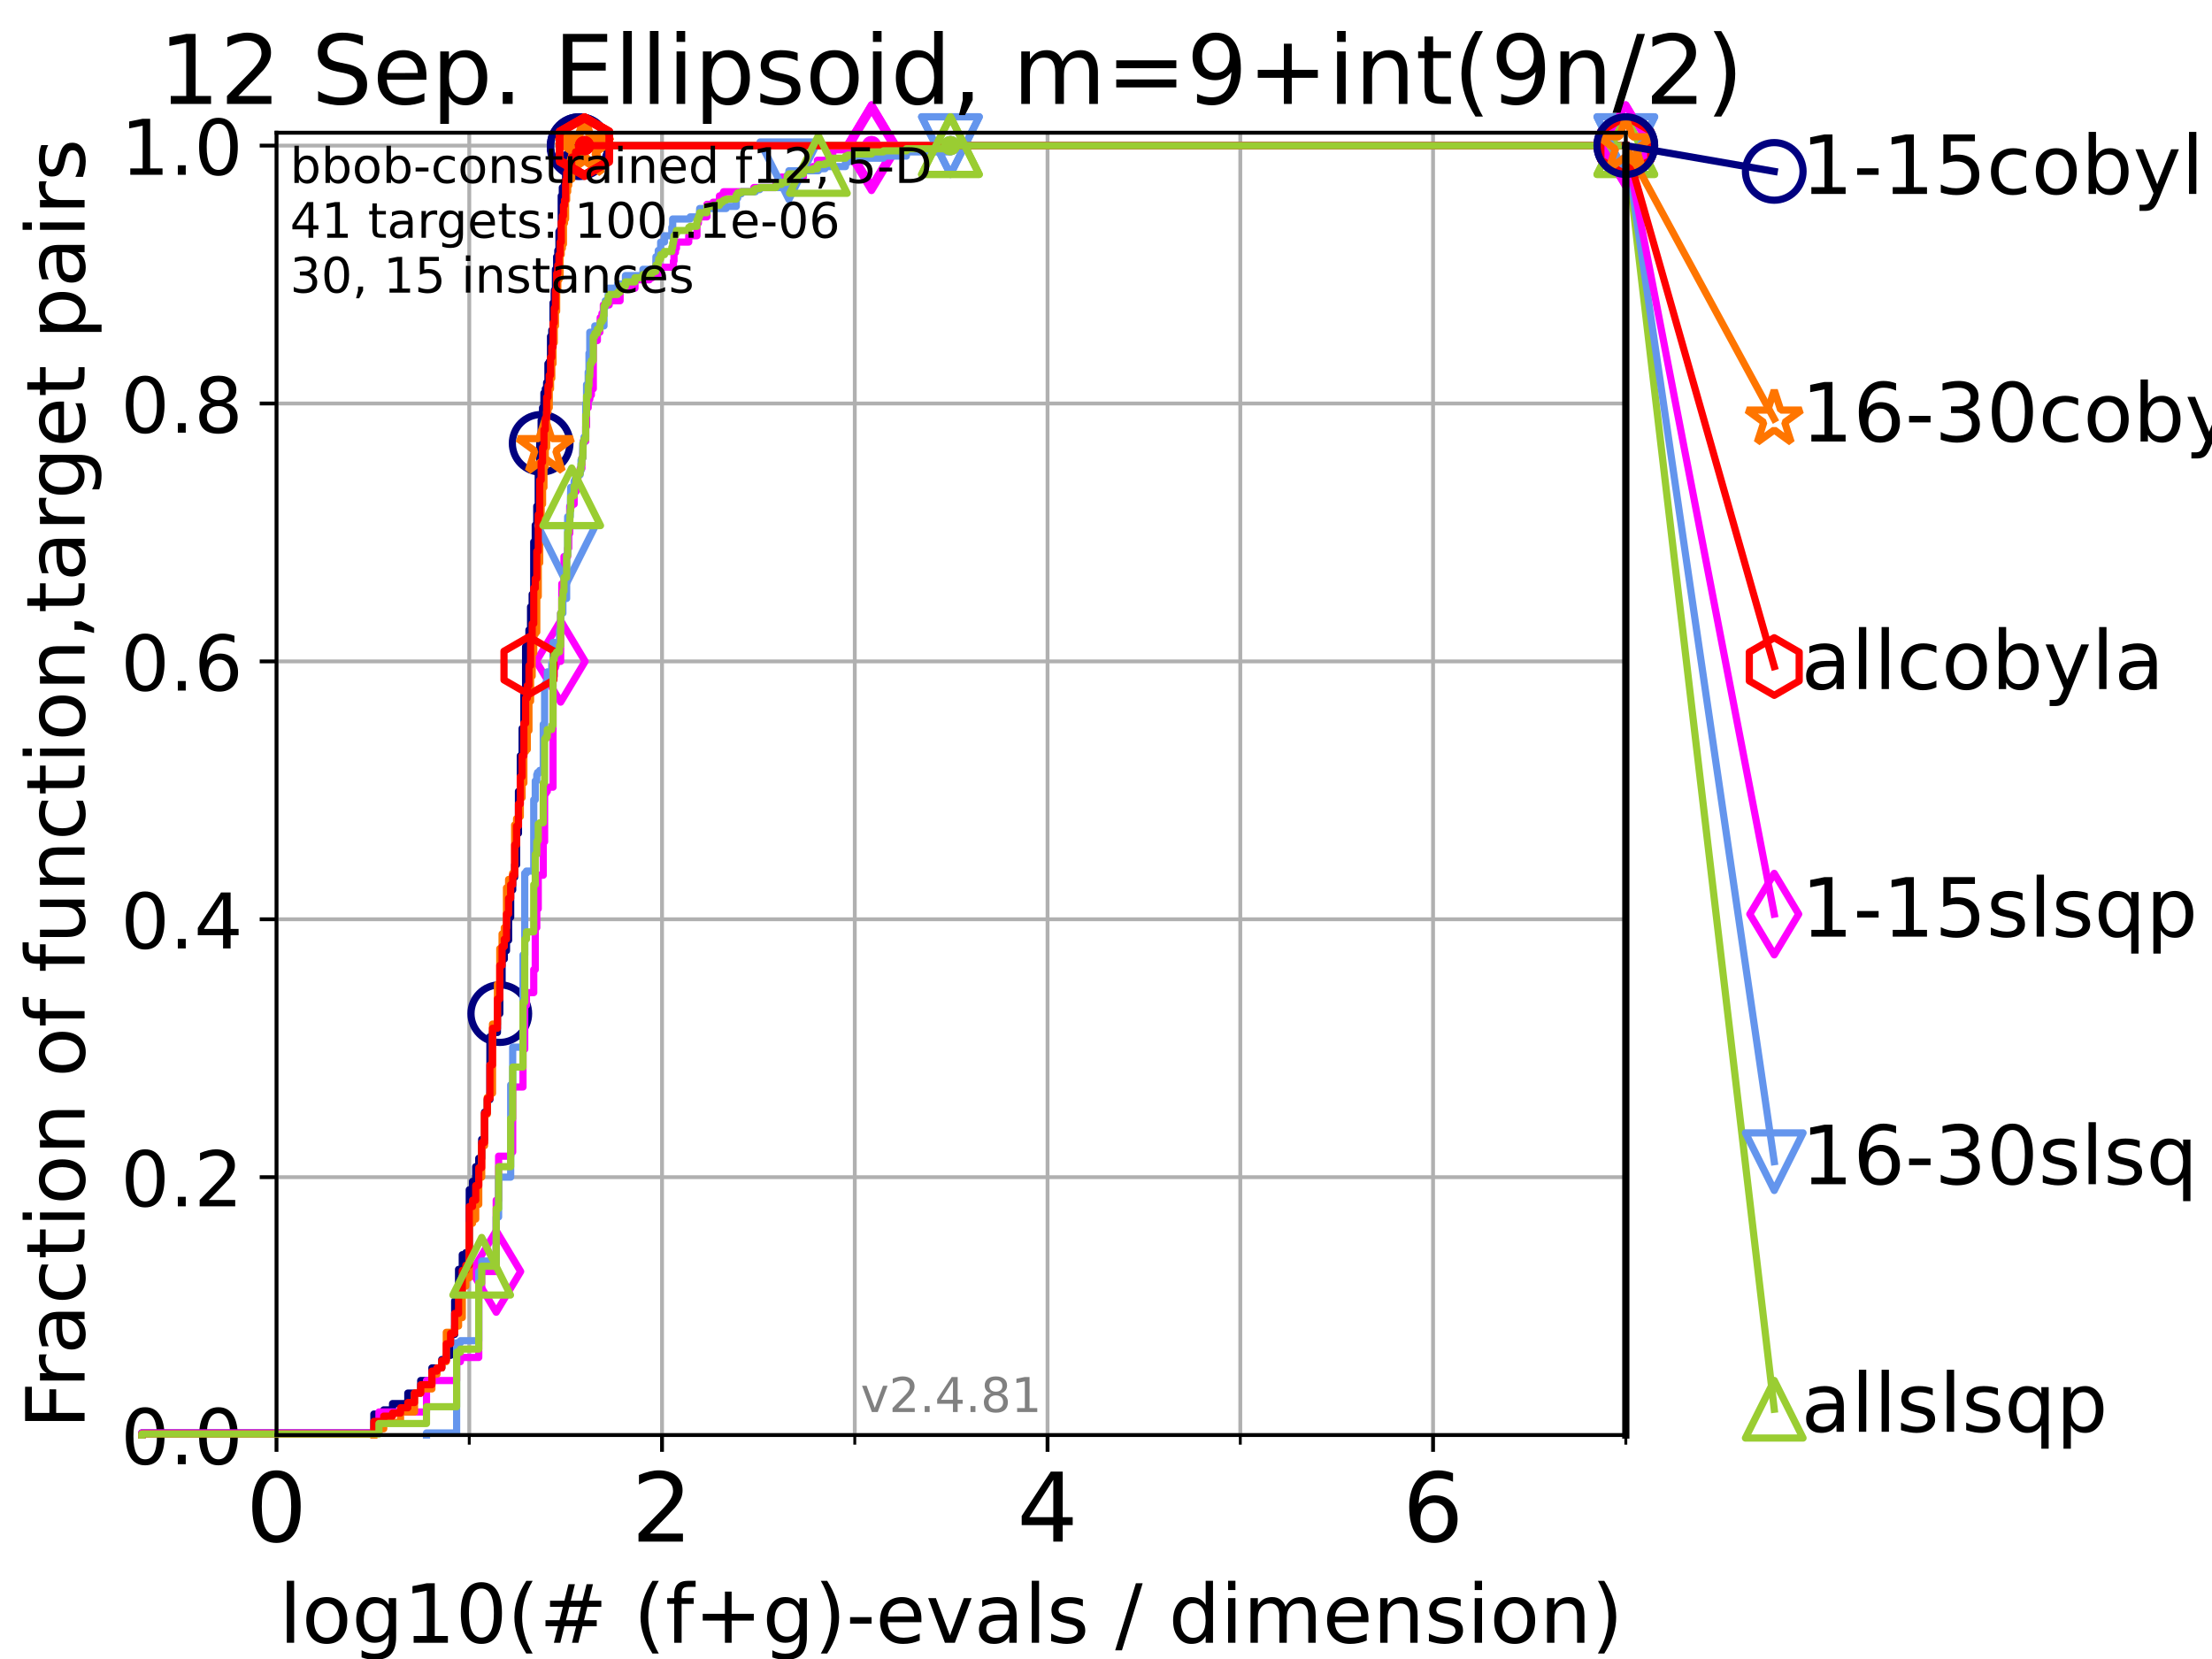 <?xml version="1.0" encoding="utf-8" standalone="no"?>
<!DOCTYPE svg PUBLIC "-//W3C//DTD SVG 1.1//EN"
  "http://www.w3.org/Graphics/SVG/1.1/DTD/svg11.dtd">
<!-- Created with matplotlib (https://matplotlib.org/) -->
<svg height="345.6pt" version="1.1" viewBox="0 0 460.8 345.6" width="460.8pt" xmlns="http://www.w3.org/2000/svg" xmlns:xlink="http://www.w3.org/1999/xlink">
 <defs>
  <style type="text/css">*{stroke-linecap:butt;stroke-linejoin:round;}</style>
 </defs>
 <g id="figure_1">
  <g id="patch_1">
   <path d="M 0 345.6 
L 460.8 345.6 
L 460.8 0 
L 0 0 
z
" style="fill:#ffffff;"/>
  </g>
  <g id="axes_1">
   <g id="patch_2">
    <path d="M 57.6 298.944 
L 338.688 298.944 
L 338.688 27.648 
L 57.6 27.648 
z
" style="fill:#ffffff;"/>
   </g>
   <g id="matplotlib.axis_1">
    <g id="xtick_1">
     <g id="line2d_1">
      <path clip-path="url(#p3e8463cf33)" d="M 57.6 298.944 
L 57.6 27.648 
" style="fill:none;stroke:#b0b0b0;stroke-linecap:square;stroke-width:0.8;"/>
     </g>
     <g id="line2d_2">
      <defs>
       <path d="M 0 0 
L 0 3.5 
" id="m1d556556f8" style="stroke:#000000;stroke-width:0.8;"/>
      </defs>
      <g>
       <use style="stroke:#000000;stroke-width:0.8;" x="57.6" xlink:href="#m1d556556f8" y="298.944"/>
      </g>
     </g>
     <g id="text_1">
      <!-- 0 -->
      <g transform="translate(51.237 321.141)scale(0.2 -0.2)">
       <defs>
        <path d="M 31.781 66.406 
Q 24.172 66.406 20.328 58.906 
Q 16.5 51.422 16.5 36.375 
Q 16.5 21.391 20.328 13.891 
Q 24.172 6.391 31.781 6.391 
Q 39.453 6.391 43.281 13.891 
Q 47.125 21.391 47.125 36.375 
Q 47.125 51.422 43.281 58.906 
Q 39.453 66.406 31.781 66.406 
z
M 31.781 74.219 
Q 44.047 74.219 50.516 64.516 
Q 56.984 54.828 56.984 36.375 
Q 56.984 17.969 50.516 8.266 
Q 44.047 -1.422 31.781 -1.422 
Q 19.531 -1.422 13.062 8.266 
Q 6.594 17.969 6.594 36.375 
Q 6.594 54.828 13.062 64.516 
Q 19.531 74.219 31.781 74.219 
z
" id="DejaVuSans-48"/>
       </defs>
       <use xlink:href="#DejaVuSans-48"/>
      </g>
     </g>
    </g>
    <g id="xtick_2">
     <g id="line2d_3">
      <path clip-path="url(#p3e8463cf33)" d="M 137.911 298.944 
L 137.911 27.648 
" style="fill:none;stroke:#b0b0b0;stroke-linecap:square;stroke-width:0.8;"/>
     </g>
     <g id="line2d_4">
      <g>
       <use style="stroke:#000000;stroke-width:0.8;" x="137.911" xlink:href="#m1d556556f8" y="298.944"/>
      </g>
     </g>
     <g id="text_2">
      <!-- 2 -->
      <g transform="translate(131.548 321.141)scale(0.2 -0.2)">
       <defs>
        <path d="M 19.188 8.297 
L 53.609 8.297 
L 53.609 0 
L 7.328 0 
L 7.328 8.297 
Q 12.938 14.109 22.625 23.891 
Q 32.328 33.688 34.812 36.531 
Q 39.547 41.844 41.422 45.531 
Q 43.312 49.219 43.312 52.781 
Q 43.312 58.594 39.234 62.25 
Q 35.156 65.922 28.609 65.922 
Q 23.969 65.922 18.812 64.312 
Q 13.672 62.703 7.812 59.422 
L 7.812 69.391 
Q 13.766 71.781 18.938 73 
Q 24.125 74.219 28.422 74.219 
Q 39.75 74.219 46.484 68.547 
Q 53.219 62.891 53.219 53.422 
Q 53.219 48.922 51.531 44.891 
Q 49.859 40.875 45.406 35.406 
Q 44.188 33.984 37.641 27.219 
Q 31.109 20.453 19.188 8.297 
z
" id="DejaVuSans-50"/>
       </defs>
       <use xlink:href="#DejaVuSans-50"/>
      </g>
     </g>
    </g>
    <g id="xtick_3">
     <g id="line2d_5">
      <path clip-path="url(#p3e8463cf33)" d="M 218.222 298.944 
L 218.222 27.648 
" style="fill:none;stroke:#b0b0b0;stroke-linecap:square;stroke-width:0.8;"/>
     </g>
     <g id="line2d_6">
      <g>
       <use style="stroke:#000000;stroke-width:0.8;" x="218.222" xlink:href="#m1d556556f8" y="298.944"/>
      </g>
     </g>
     <g id="text_3">
      <!-- 4 -->
      <g transform="translate(211.859 321.141)scale(0.2 -0.2)">
       <defs>
        <path d="M 37.797 64.312 
L 12.891 25.391 
L 37.797 25.391 
z
M 35.203 72.906 
L 47.609 72.906 
L 47.609 25.391 
L 58.016 25.391 
L 58.016 17.188 
L 47.609 17.188 
L 47.609 0 
L 37.797 0 
L 37.797 17.188 
L 4.891 17.188 
L 4.891 26.703 
z
" id="DejaVuSans-52"/>
       </defs>
       <use xlink:href="#DejaVuSans-52"/>
      </g>
     </g>
    </g>
    <g id="xtick_4">
     <g id="line2d_7">
      <path clip-path="url(#p3e8463cf33)" d="M 298.533 298.944 
L 298.533 27.648 
" style="fill:none;stroke:#b0b0b0;stroke-linecap:square;stroke-width:0.8;"/>
     </g>
     <g id="line2d_8">
      <g>
       <use style="stroke:#000000;stroke-width:0.8;" x="298.533" xlink:href="#m1d556556f8" y="298.944"/>
      </g>
     </g>
     <g id="text_4">
      <!-- 6 -->
      <g transform="translate(292.17 321.141)scale(0.2 -0.2)">
       <defs>
        <path d="M 33.016 40.375 
Q 26.375 40.375 22.484 35.828 
Q 18.609 31.297 18.609 23.391 
Q 18.609 15.531 22.484 10.953 
Q 26.375 6.391 33.016 6.391 
Q 39.656 6.391 43.531 10.953 
Q 47.406 15.531 47.406 23.391 
Q 47.406 31.297 43.531 35.828 
Q 39.656 40.375 33.016 40.375 
z
M 52.594 71.297 
L 52.594 62.312 
Q 48.875 64.062 45.094 64.984 
Q 41.312 65.922 37.594 65.922 
Q 27.828 65.922 22.672 59.328 
Q 17.531 52.734 16.797 39.406 
Q 19.672 43.656 24.016 45.922 
Q 28.375 48.188 33.594 48.188 
Q 44.578 48.188 50.953 41.516 
Q 57.328 34.859 57.328 23.391 
Q 57.328 12.156 50.688 5.359 
Q 44.047 -1.422 33.016 -1.422 
Q 20.359 -1.422 13.672 8.266 
Q 6.984 17.969 6.984 36.375 
Q 6.984 53.656 15.188 63.938 
Q 23.391 74.219 37.203 74.219 
Q 40.922 74.219 44.703 73.484 
Q 48.484 72.75 52.594 71.297 
z
" id="DejaVuSans-54"/>
       </defs>
       <use xlink:href="#DejaVuSans-54"/>
      </g>
     </g>
    </g>
    <g id="xtick_5">
     <g id="line2d_9">
      <path clip-path="url(#p3e8463cf33)" d="M 97.755 298.944 
L 97.755 27.648 
" style="fill:none;stroke:#b0b0b0;stroke-linecap:square;stroke-width:0.8;"/>
     </g>
     <g id="line2d_10">
      <defs>
       <path d="M 0 0 
L 0 2 
" id="m0e32c9f184" style="stroke:#000000;stroke-width:0.6;"/>
      </defs>
      <g>
       <use style="stroke:#000000;stroke-width:0.6;" x="97.755" xlink:href="#m0e32c9f184" y="298.944"/>
      </g>
     </g>
    </g>
    <g id="xtick_6">
     <g id="line2d_11">
      <path clip-path="url(#p3e8463cf33)" d="M 178.066 298.944 
L 178.066 27.648 
" style="fill:none;stroke:#b0b0b0;stroke-linecap:square;stroke-width:0.8;"/>
     </g>
     <g id="line2d_12">
      <g>
       <use style="stroke:#000000;stroke-width:0.6;" x="178.066" xlink:href="#m0e32c9f184" y="298.944"/>
      </g>
     </g>
    </g>
    <g id="xtick_7">
     <g id="line2d_13">
      <path clip-path="url(#p3e8463cf33)" d="M 258.377 298.944 
L 258.377 27.648 
" style="fill:none;stroke:#b0b0b0;stroke-linecap:square;stroke-width:0.8;"/>
     </g>
     <g id="line2d_14">
      <g>
       <use style="stroke:#000000;stroke-width:0.6;" x="258.377" xlink:href="#m0e32c9f184" y="298.944"/>
      </g>
     </g>
    </g>
    <g id="xtick_8">
     <g id="line2d_15">
      <path clip-path="url(#p3e8463cf33)" d="M 338.688 298.944 
L 338.688 27.648 
" style="fill:none;stroke:#b0b0b0;stroke-linecap:square;stroke-width:0.8;"/>
     </g>
     <g id="line2d_16">
      <g>
       <use style="stroke:#000000;stroke-width:0.6;" x="338.688" xlink:href="#m0e32c9f184" y="298.944"/>
      </g>
     </g>
    </g>
    <g id="text_5">
     <!-- log10(# (f+g)-evals / dimension) -->
     <g transform="translate(58.145 342.218)scale(0.17 -0.17)">
      <defs>
       <path d="M 9.422 75.984 
L 18.406 75.984 
L 18.406 0 
L 9.422 0 
z
" id="DejaVuSans-108"/>
       <path d="M 30.609 48.391 
Q 23.391 48.391 19.188 42.75 
Q 14.984 37.109 14.984 27.297 
Q 14.984 17.484 19.156 11.844 
Q 23.344 6.203 30.609 6.203 
Q 37.797 6.203 41.984 11.859 
Q 46.188 17.531 46.188 27.297 
Q 46.188 37.016 41.984 42.703 
Q 37.797 48.391 30.609 48.391 
z
M 30.609 56 
Q 42.328 56 49.016 48.375 
Q 55.719 40.766 55.719 27.297 
Q 55.719 13.875 49.016 6.219 
Q 42.328 -1.422 30.609 -1.422 
Q 18.844 -1.422 12.172 6.219 
Q 5.516 13.875 5.516 27.297 
Q 5.516 40.766 12.172 48.375 
Q 18.844 56 30.609 56 
z
" id="DejaVuSans-111"/>
       <path d="M 45.406 27.984 
Q 45.406 37.75 41.375 43.109 
Q 37.359 48.484 30.078 48.484 
Q 22.859 48.484 18.828 43.109 
Q 14.797 37.75 14.797 27.984 
Q 14.797 18.266 18.828 12.891 
Q 22.859 7.516 30.078 7.516 
Q 37.359 7.516 41.375 12.891 
Q 45.406 18.266 45.406 27.984 
z
M 54.391 6.781 
Q 54.391 -7.172 48.188 -13.984 
Q 42 -20.797 29.203 -20.797 
Q 24.469 -20.797 20.266 -20.094 
Q 16.062 -19.391 12.109 -17.922 
L 12.109 -9.188 
Q 16.062 -11.328 19.922 -12.344 
Q 23.781 -13.375 27.781 -13.375 
Q 36.625 -13.375 41.016 -8.766 
Q 45.406 -4.156 45.406 5.172 
L 45.406 9.625 
Q 42.625 4.781 38.281 2.391 
Q 33.938 0 27.875 0 
Q 17.828 0 11.672 7.656 
Q 5.516 15.328 5.516 27.984 
Q 5.516 40.672 11.672 48.328 
Q 17.828 56 27.875 56 
Q 33.938 56 38.281 53.609 
Q 42.625 51.219 45.406 46.391 
L 45.406 54.688 
L 54.391 54.688 
z
" id="DejaVuSans-103"/>
       <path d="M 12.406 8.297 
L 28.516 8.297 
L 28.516 63.922 
L 10.984 60.406 
L 10.984 69.391 
L 28.422 72.906 
L 38.281 72.906 
L 38.281 8.297 
L 54.391 8.297 
L 54.391 0 
L 12.406 0 
z
" id="DejaVuSans-49"/>
       <path d="M 31 75.875 
Q 24.469 64.656 21.281 53.656 
Q 18.109 42.672 18.109 31.391 
Q 18.109 20.125 21.312 9.062 
Q 24.516 -2 31 -13.188 
L 23.188 -13.188 
Q 15.875 -1.703 12.234 9.375 
Q 8.594 20.453 8.594 31.391 
Q 8.594 42.281 12.203 53.312 
Q 15.828 64.359 23.188 75.875 
z
" id="DejaVuSans-40"/>
       <path d="M 51.125 44 
L 36.922 44 
L 32.812 27.688 
L 47.125 27.688 
z
M 43.797 71.781 
L 38.719 51.516 
L 52.984 51.516 
L 58.109 71.781 
L 65.922 71.781 
L 60.891 51.516 
L 76.125 51.516 
L 76.125 44 
L 58.984 44 
L 54.984 27.688 
L 70.516 27.688 
L 70.516 20.219 
L 53.078 20.219 
L 48 0 
L 40.188 0 
L 45.219 20.219 
L 30.906 20.219 
L 25.875 0 
L 18.016 0 
L 23.094 20.219 
L 7.719 20.219 
L 7.719 27.688 
L 24.906 27.688 
L 29 44 
L 13.281 44 
L 13.281 51.516 
L 30.906 51.516 
L 35.891 71.781 
z
" id="DejaVuSans-35"/>
       <path id="DejaVuSans-32"/>
       <path d="M 37.109 75.984 
L 37.109 68.5 
L 28.516 68.5 
Q 23.688 68.5 21.797 66.547 
Q 19.922 64.594 19.922 59.516 
L 19.922 54.688 
L 34.719 54.688 
L 34.719 47.703 
L 19.922 47.703 
L 19.922 0 
L 10.891 0 
L 10.891 47.703 
L 2.297 47.703 
L 2.297 54.688 
L 10.891 54.688 
L 10.891 58.5 
Q 10.891 67.625 15.141 71.797 
Q 19.391 75.984 28.609 75.984 
z
" id="DejaVuSans-102"/>
       <path d="M 46 62.703 
L 46 35.5 
L 73.188 35.5 
L 73.188 27.203 
L 46 27.203 
L 46 0 
L 37.797 0 
L 37.797 27.203 
L 10.594 27.203 
L 10.594 35.5 
L 37.797 35.5 
L 37.797 62.703 
z
" id="DejaVuSans-43"/>
       <path d="M 8.016 75.875 
L 15.828 75.875 
Q 23.141 64.359 26.781 53.312 
Q 30.422 42.281 30.422 31.391 
Q 30.422 20.453 26.781 9.375 
Q 23.141 -1.703 15.828 -13.188 
L 8.016 -13.188 
Q 14.5 -2 17.703 9.062 
Q 20.906 20.125 20.906 31.391 
Q 20.906 42.672 17.703 53.656 
Q 14.5 64.656 8.016 75.875 
z
" id="DejaVuSans-41"/>
       <path d="M 4.891 31.391 
L 31.203 31.391 
L 31.203 23.391 
L 4.891 23.391 
z
" id="DejaVuSans-45"/>
       <path d="M 56.203 29.594 
L 56.203 25.203 
L 14.891 25.203 
Q 15.484 15.922 20.484 11.062 
Q 25.484 6.203 34.422 6.203 
Q 39.594 6.203 44.453 7.469 
Q 49.312 8.734 54.109 11.281 
L 54.109 2.781 
Q 49.266 0.734 44.188 -0.344 
Q 39.109 -1.422 33.891 -1.422 
Q 20.797 -1.422 13.156 6.188 
Q 5.516 13.812 5.516 26.812 
Q 5.516 40.234 12.766 48.109 
Q 20.016 56 32.328 56 
Q 43.359 56 49.781 48.891 
Q 56.203 41.797 56.203 29.594 
z
M 47.219 32.234 
Q 47.125 39.594 43.094 43.984 
Q 39.062 48.391 32.422 48.391 
Q 24.906 48.391 20.391 44.141 
Q 15.875 39.891 15.188 32.172 
z
" id="DejaVuSans-101"/>
       <path d="M 2.984 54.688 
L 12.5 54.688 
L 29.594 8.797 
L 46.688 54.688 
L 56.203 54.688 
L 35.688 0 
L 23.484 0 
z
" id="DejaVuSans-118"/>
       <path d="M 34.281 27.484 
Q 23.391 27.484 19.188 25 
Q 14.984 22.516 14.984 16.5 
Q 14.984 11.719 18.141 8.906 
Q 21.297 6.109 26.703 6.109 
Q 34.188 6.109 38.703 11.406 
Q 43.219 16.703 43.219 25.484 
L 43.219 27.484 
z
M 52.203 31.203 
L 52.203 0 
L 43.219 0 
L 43.219 8.297 
Q 40.141 3.328 35.547 0.953 
Q 30.953 -1.422 24.312 -1.422 
Q 15.922 -1.422 10.953 3.297 
Q 6 8.016 6 15.922 
Q 6 25.141 12.172 29.828 
Q 18.359 34.516 30.609 34.516 
L 43.219 34.516 
L 43.219 35.406 
Q 43.219 41.609 39.141 45 
Q 35.062 48.391 27.688 48.391 
Q 23 48.391 18.547 47.266 
Q 14.109 46.141 10.016 43.891 
L 10.016 52.203 
Q 14.938 54.109 19.578 55.047 
Q 24.219 56 28.609 56 
Q 40.484 56 46.344 49.844 
Q 52.203 43.703 52.203 31.203 
z
" id="DejaVuSans-97"/>
       <path d="M 44.281 53.078 
L 44.281 44.578 
Q 40.484 46.531 36.375 47.5 
Q 32.281 48.484 27.875 48.484 
Q 21.188 48.484 17.844 46.438 
Q 14.5 44.391 14.5 40.281 
Q 14.5 37.156 16.891 35.375 
Q 19.281 33.594 26.516 31.984 
L 29.594 31.297 
Q 39.156 29.25 43.188 25.516 
Q 47.219 21.781 47.219 15.094 
Q 47.219 7.469 41.188 3.016 
Q 35.156 -1.422 24.609 -1.422 
Q 20.219 -1.422 15.453 -0.562 
Q 10.688 0.297 5.422 2 
L 5.422 11.281 
Q 10.406 8.688 15.234 7.391 
Q 20.062 6.109 24.812 6.109 
Q 31.156 6.109 34.562 8.281 
Q 37.984 10.453 37.984 14.406 
Q 37.984 18.062 35.516 20.016 
Q 33.062 21.969 24.703 23.781 
L 21.578 24.516 
Q 13.234 26.266 9.516 29.906 
Q 5.812 33.547 5.812 39.891 
Q 5.812 47.609 11.281 51.797 
Q 16.75 56 26.812 56 
Q 31.781 56 36.172 55.266 
Q 40.578 54.547 44.281 53.078 
z
" id="DejaVuSans-115"/>
       <path d="M 25.391 72.906 
L 33.688 72.906 
L 8.297 -9.281 
L 0 -9.281 
z
" id="DejaVuSans-47"/>
       <path d="M 45.406 46.391 
L 45.406 75.984 
L 54.391 75.984 
L 54.391 0 
L 45.406 0 
L 45.406 8.203 
Q 42.578 3.328 38.25 0.953 
Q 33.938 -1.422 27.875 -1.422 
Q 17.969 -1.422 11.734 6.484 
Q 5.516 14.406 5.516 27.297 
Q 5.516 40.188 11.734 48.094 
Q 17.969 56 27.875 56 
Q 33.938 56 38.25 53.625 
Q 42.578 51.266 45.406 46.391 
z
M 14.797 27.297 
Q 14.797 17.391 18.875 11.75 
Q 22.953 6.109 30.078 6.109 
Q 37.203 6.109 41.297 11.75 
Q 45.406 17.391 45.406 27.297 
Q 45.406 37.203 41.297 42.844 
Q 37.203 48.484 30.078 48.484 
Q 22.953 48.484 18.875 42.844 
Q 14.797 37.203 14.797 27.297 
z
" id="DejaVuSans-100"/>
       <path d="M 9.422 54.688 
L 18.406 54.688 
L 18.406 0 
L 9.422 0 
z
M 9.422 75.984 
L 18.406 75.984 
L 18.406 64.594 
L 9.422 64.594 
z
" id="DejaVuSans-105"/>
       <path d="M 52 44.188 
Q 55.375 50.25 60.062 53.125 
Q 64.75 56 71.094 56 
Q 79.641 56 84.281 50.016 
Q 88.922 44.047 88.922 33.016 
L 88.922 0 
L 79.891 0 
L 79.891 32.719 
Q 79.891 40.578 77.094 44.375 
Q 74.312 48.188 68.609 48.188 
Q 61.625 48.188 57.562 43.547 
Q 53.516 38.922 53.516 30.906 
L 53.516 0 
L 44.484 0 
L 44.484 32.719 
Q 44.484 40.625 41.703 44.406 
Q 38.922 48.188 33.109 48.188 
Q 26.219 48.188 22.156 43.531 
Q 18.109 38.875 18.109 30.906 
L 18.109 0 
L 9.078 0 
L 9.078 54.688 
L 18.109 54.688 
L 18.109 46.188 
Q 21.188 51.219 25.484 53.609 
Q 29.781 56 35.688 56 
Q 41.656 56 45.828 52.969 
Q 50 49.953 52 44.188 
z
" id="DejaVuSans-109"/>
       <path d="M 54.891 33.016 
L 54.891 0 
L 45.906 0 
L 45.906 32.719 
Q 45.906 40.484 42.875 44.328 
Q 39.844 48.188 33.797 48.188 
Q 26.516 48.188 22.312 43.547 
Q 18.109 38.922 18.109 30.906 
L 18.109 0 
L 9.078 0 
L 9.078 54.688 
L 18.109 54.688 
L 18.109 46.188 
Q 21.344 51.125 25.703 53.562 
Q 30.078 56 35.797 56 
Q 45.219 56 50.047 50.172 
Q 54.891 44.344 54.891 33.016 
z
" id="DejaVuSans-110"/>
      </defs>
      <use xlink:href="#DejaVuSans-108"/>
      <use x="27.783" xlink:href="#DejaVuSans-111"/>
      <use x="88.965" xlink:href="#DejaVuSans-103"/>
      <use x="152.441" xlink:href="#DejaVuSans-49"/>
      <use x="216.064" xlink:href="#DejaVuSans-48"/>
      <use x="279.688" xlink:href="#DejaVuSans-40"/>
      <use x="318.701" xlink:href="#DejaVuSans-35"/>
      <use x="402.49" xlink:href="#DejaVuSans-32"/>
      <use x="434.277" xlink:href="#DejaVuSans-40"/>
      <use x="473.291" xlink:href="#DejaVuSans-102"/>
      <use x="508.496" xlink:href="#DejaVuSans-43"/>
      <use x="592.285" xlink:href="#DejaVuSans-103"/>
      <use x="655.762" xlink:href="#DejaVuSans-41"/>
      <use x="694.775" xlink:href="#DejaVuSans-45"/>
      <use x="730.859" xlink:href="#DejaVuSans-101"/>
      <use x="792.383" xlink:href="#DejaVuSans-118"/>
      <use x="851.562" xlink:href="#DejaVuSans-97"/>
      <use x="912.842" xlink:href="#DejaVuSans-108"/>
      <use x="940.625" xlink:href="#DejaVuSans-115"/>
      <use x="992.725" xlink:href="#DejaVuSans-32"/>
      <use x="1024.512" xlink:href="#DejaVuSans-47"/>
      <use x="1058.203" xlink:href="#DejaVuSans-32"/>
      <use x="1089.99" xlink:href="#DejaVuSans-100"/>
      <use x="1153.467" xlink:href="#DejaVuSans-105"/>
      <use x="1181.25" xlink:href="#DejaVuSans-109"/>
      <use x="1278.662" xlink:href="#DejaVuSans-101"/>
      <use x="1340.186" xlink:href="#DejaVuSans-110"/>
      <use x="1403.564" xlink:href="#DejaVuSans-115"/>
      <use x="1455.664" xlink:href="#DejaVuSans-105"/>
      <use x="1483.447" xlink:href="#DejaVuSans-111"/>
      <use x="1544.629" xlink:href="#DejaVuSans-110"/>
      <use x="1608.008" xlink:href="#DejaVuSans-41"/>
     </g>
    </g>
   </g>
   <g id="matplotlib.axis_2">
    <g id="ytick_1">
     <g id="line2d_17">
      <path clip-path="url(#p3e8463cf33)" d="M 57.6 298.944 
L 338.688 298.944 
" style="fill:none;stroke:#b0b0b0;stroke-linecap:square;stroke-width:0.8;"/>
     </g>
     <g id="line2d_18">
      <defs>
       <path d="M 0 0 
L -3.5 0 
" id="mf5cb33671b" style="stroke:#000000;stroke-width:0.8;"/>
      </defs>
      <g>
       <use style="stroke:#000000;stroke-width:0.8;" x="57.6" xlink:href="#mf5cb33671b" y="298.944"/>
      </g>
     </g>
     <g id="text_6">
      <!-- 0.0 -->
      <g transform="translate(25.155 305.023)scale(0.16 -0.16)">
       <defs>
        <path d="M 10.688 12.406 
L 21 12.406 
L 21 0 
L 10.688 0 
z
" id="DejaVuSans-46"/>
       </defs>
       <use xlink:href="#DejaVuSans-48"/>
       <use x="63.623" xlink:href="#DejaVuSans-46"/>
       <use x="95.41" xlink:href="#DejaVuSans-48"/>
      </g>
     </g>
    </g>
    <g id="ytick_2">
     <g id="line2d_19">
      <path clip-path="url(#p3e8463cf33)" d="M 57.6 245.222 
L 338.688 245.222 
" style="fill:none;stroke:#b0b0b0;stroke-linecap:square;stroke-width:0.8;"/>
     </g>
     <g id="line2d_20">
      <g>
       <use style="stroke:#000000;stroke-width:0.8;" x="57.6" xlink:href="#mf5cb33671b" y="245.222"/>
      </g>
     </g>
     <g id="text_7">
      <!-- 0.2 -->
      <g transform="translate(25.155 251.301)scale(0.16 -0.16)">
       <use xlink:href="#DejaVuSans-48"/>
       <use x="63.623" xlink:href="#DejaVuSans-46"/>
       <use x="95.41" xlink:href="#DejaVuSans-50"/>
      </g>
     </g>
    </g>
    <g id="ytick_3">
     <g id="line2d_21">
      <path clip-path="url(#p3e8463cf33)" d="M 57.6 191.5 
L 338.688 191.5 
" style="fill:none;stroke:#b0b0b0;stroke-linecap:square;stroke-width:0.8;"/>
     </g>
     <g id="line2d_22">
      <g>
       <use style="stroke:#000000;stroke-width:0.8;" x="57.6" xlink:href="#mf5cb33671b" y="191.5"/>
      </g>
     </g>
     <g id="text_8">
      <!-- 0.4 -->
      <g transform="translate(25.155 197.579)scale(0.16 -0.16)">
       <use xlink:href="#DejaVuSans-48"/>
       <use x="63.623" xlink:href="#DejaVuSans-46"/>
       <use x="95.41" xlink:href="#DejaVuSans-52"/>
      </g>
     </g>
    </g>
    <g id="ytick_4">
     <g id="line2d_23">
      <path clip-path="url(#p3e8463cf33)" d="M 57.6 137.778 
L 338.688 137.778 
" style="fill:none;stroke:#b0b0b0;stroke-linecap:square;stroke-width:0.8;"/>
     </g>
     <g id="line2d_24">
      <g>
       <use style="stroke:#000000;stroke-width:0.8;" x="57.6" xlink:href="#mf5cb33671b" y="137.778"/>
      </g>
     </g>
     <g id="text_9">
      <!-- 0.6 -->
      <g transform="translate(25.155 143.857)scale(0.16 -0.16)">
       <use xlink:href="#DejaVuSans-48"/>
       <use x="63.623" xlink:href="#DejaVuSans-46"/>
       <use x="95.41" xlink:href="#DejaVuSans-54"/>
      </g>
     </g>
    </g>
    <g id="ytick_5">
     <g id="line2d_25">
      <path clip-path="url(#p3e8463cf33)" d="M 57.6 84.056 
L 338.688 84.056 
" style="fill:none;stroke:#b0b0b0;stroke-linecap:square;stroke-width:0.8;"/>
     </g>
     <g id="line2d_26">
      <g>
       <use style="stroke:#000000;stroke-width:0.8;" x="57.6" xlink:href="#mf5cb33671b" y="84.056"/>
      </g>
     </g>
     <g id="text_10">
      <!-- 0.8 -->
      <g transform="translate(25.155 90.135)scale(0.16 -0.16)">
       <defs>
        <path d="M 31.781 34.625 
Q 24.75 34.625 20.719 30.859 
Q 16.703 27.094 16.703 20.516 
Q 16.703 13.922 20.719 10.156 
Q 24.75 6.391 31.781 6.391 
Q 38.812 6.391 42.859 10.172 
Q 46.922 13.969 46.922 20.516 
Q 46.922 27.094 42.891 30.859 
Q 38.875 34.625 31.781 34.625 
z
M 21.922 38.812 
Q 15.578 40.375 12.031 44.719 
Q 8.5 49.078 8.5 55.328 
Q 8.5 64.062 14.719 69.141 
Q 20.953 74.219 31.781 74.219 
Q 42.672 74.219 48.875 69.141 
Q 55.078 64.062 55.078 55.328 
Q 55.078 49.078 51.531 44.719 
Q 48 40.375 41.703 38.812 
Q 48.828 37.156 52.797 32.312 
Q 56.781 27.484 56.781 20.516 
Q 56.781 9.906 50.312 4.234 
Q 43.844 -1.422 31.781 -1.422 
Q 19.734 -1.422 13.25 4.234 
Q 6.781 9.906 6.781 20.516 
Q 6.781 27.484 10.781 32.312 
Q 14.797 37.156 21.922 38.812 
z
M 18.312 54.391 
Q 18.312 48.734 21.844 45.562 
Q 25.391 42.391 31.781 42.391 
Q 38.141 42.391 41.719 45.562 
Q 45.312 48.734 45.312 54.391 
Q 45.312 60.062 41.719 63.234 
Q 38.141 66.406 31.781 66.406 
Q 25.391 66.406 21.844 63.234 
Q 18.312 60.062 18.312 54.391 
z
" id="DejaVuSans-56"/>
       </defs>
       <use xlink:href="#DejaVuSans-48"/>
       <use x="63.623" xlink:href="#DejaVuSans-46"/>
       <use x="95.41" xlink:href="#DejaVuSans-56"/>
      </g>
     </g>
    </g>
    <g id="ytick_6">
     <g id="line2d_27">
      <path clip-path="url(#p3e8463cf33)" d="M 57.6 30.334 
L 338.688 30.334 
" style="fill:none;stroke:#b0b0b0;stroke-linecap:square;stroke-width:0.8;"/>
     </g>
     <g id="line2d_28">
      <g>
       <use style="stroke:#000000;stroke-width:0.8;" x="57.6" xlink:href="#mf5cb33671b" y="30.334"/>
      </g>
     </g>
     <g id="text_11">
      <!-- 1.0 -->
      <g transform="translate(25.155 36.413)scale(0.16 -0.16)">
       <use xlink:href="#DejaVuSans-49"/>
       <use x="63.623" xlink:href="#DejaVuSans-46"/>
       <use x="95.41" xlink:href="#DejaVuSans-48"/>
      </g>
     </g>
    </g>
    <g id="text_12">
     <!-- Fraction of function,target pairs -->
     <g transform="translate(17.62 297.681)rotate(-90)scale(0.17 -0.17)">
      <defs>
       <path d="M 9.812 72.906 
L 51.703 72.906 
L 51.703 64.594 
L 19.672 64.594 
L 19.672 43.109 
L 48.578 43.109 
L 48.578 34.812 
L 19.672 34.812 
L 19.672 0 
L 9.812 0 
z
" id="DejaVuSans-70"/>
       <path d="M 41.109 46.297 
Q 39.594 47.172 37.812 47.578 
Q 36.031 48 33.891 48 
Q 26.266 48 22.188 43.047 
Q 18.109 38.094 18.109 28.812 
L 18.109 0 
L 9.078 0 
L 9.078 54.688 
L 18.109 54.688 
L 18.109 46.188 
Q 20.953 51.172 25.484 53.578 
Q 30.031 56 36.531 56 
Q 37.453 56 38.578 55.875 
Q 39.703 55.766 41.062 55.516 
z
" id="DejaVuSans-114"/>
       <path d="M 48.781 52.594 
L 48.781 44.188 
Q 44.969 46.297 41.141 47.344 
Q 37.312 48.391 33.406 48.391 
Q 24.656 48.391 19.812 42.844 
Q 14.984 37.312 14.984 27.297 
Q 14.984 17.281 19.812 11.734 
Q 24.656 6.203 33.406 6.203 
Q 37.312 6.203 41.141 7.25 
Q 44.969 8.297 48.781 10.406 
L 48.781 2.094 
Q 45.016 0.344 40.984 -0.531 
Q 36.969 -1.422 32.422 -1.422 
Q 20.062 -1.422 12.781 6.344 
Q 5.516 14.109 5.516 27.297 
Q 5.516 40.672 12.859 48.328 
Q 20.219 56 33.016 56 
Q 37.156 56 41.109 55.141 
Q 45.062 54.297 48.781 52.594 
z
" id="DejaVuSans-99"/>
       <path d="M 18.312 70.219 
L 18.312 54.688 
L 36.812 54.688 
L 36.812 47.703 
L 18.312 47.703 
L 18.312 18.016 
Q 18.312 11.328 20.141 9.422 
Q 21.969 7.516 27.594 7.516 
L 36.812 7.516 
L 36.812 0 
L 27.594 0 
Q 17.188 0 13.234 3.875 
Q 9.281 7.766 9.281 18.016 
L 9.281 47.703 
L 2.688 47.703 
L 2.688 54.688 
L 9.281 54.688 
L 9.281 70.219 
z
" id="DejaVuSans-116"/>
       <path d="M 8.5 21.578 
L 8.5 54.688 
L 17.484 54.688 
L 17.484 21.922 
Q 17.484 14.156 20.5 10.266 
Q 23.531 6.391 29.594 6.391 
Q 36.859 6.391 41.078 11.031 
Q 45.312 15.672 45.312 23.688 
L 45.312 54.688 
L 54.297 54.688 
L 54.297 0 
L 45.312 0 
L 45.312 8.406 
Q 42.047 3.422 37.719 1 
Q 33.406 -1.422 27.688 -1.422 
Q 18.266 -1.422 13.375 4.438 
Q 8.5 10.297 8.5 21.578 
z
M 31.109 56 
z
" id="DejaVuSans-117"/>
       <path d="M 11.719 12.406 
L 22.016 12.406 
L 22.016 4 
L 14.016 -11.625 
L 7.719 -11.625 
L 11.719 4 
z
" id="DejaVuSans-44"/>
       <path d="M 18.109 8.203 
L 18.109 -20.797 
L 9.078 -20.797 
L 9.078 54.688 
L 18.109 54.688 
L 18.109 46.391 
Q 20.953 51.266 25.266 53.625 
Q 29.594 56 35.594 56 
Q 45.562 56 51.781 48.094 
Q 58.016 40.188 58.016 27.297 
Q 58.016 14.406 51.781 6.484 
Q 45.562 -1.422 35.594 -1.422 
Q 29.594 -1.422 25.266 0.953 
Q 20.953 3.328 18.109 8.203 
z
M 48.688 27.297 
Q 48.688 37.203 44.609 42.844 
Q 40.531 48.484 33.406 48.484 
Q 26.266 48.484 22.188 42.844 
Q 18.109 37.203 18.109 27.297 
Q 18.109 17.391 22.188 11.75 
Q 26.266 6.109 33.406 6.109 
Q 40.531 6.109 44.609 11.75 
Q 48.688 17.391 48.688 27.297 
z
" id="DejaVuSans-112"/>
      </defs>
      <use xlink:href="#DejaVuSans-70"/>
      <use x="50.27" xlink:href="#DejaVuSans-114"/>
      <use x="91.383" xlink:href="#DejaVuSans-97"/>
      <use x="152.662" xlink:href="#DejaVuSans-99"/>
      <use x="207.643" xlink:href="#DejaVuSans-116"/>
      <use x="246.852" xlink:href="#DejaVuSans-105"/>
      <use x="274.635" xlink:href="#DejaVuSans-111"/>
      <use x="335.816" xlink:href="#DejaVuSans-110"/>
      <use x="399.195" xlink:href="#DejaVuSans-32"/>
      <use x="430.982" xlink:href="#DejaVuSans-111"/>
      <use x="492.164" xlink:href="#DejaVuSans-102"/>
      <use x="527.369" xlink:href="#DejaVuSans-32"/>
      <use x="559.156" xlink:href="#DejaVuSans-102"/>
      <use x="594.361" xlink:href="#DejaVuSans-117"/>
      <use x="657.74" xlink:href="#DejaVuSans-110"/>
      <use x="721.119" xlink:href="#DejaVuSans-99"/>
      <use x="776.1" xlink:href="#DejaVuSans-116"/>
      <use x="815.309" xlink:href="#DejaVuSans-105"/>
      <use x="843.092" xlink:href="#DejaVuSans-111"/>
      <use x="904.273" xlink:href="#DejaVuSans-110"/>
      <use x="967.652" xlink:href="#DejaVuSans-44"/>
      <use x="999.439" xlink:href="#DejaVuSans-116"/>
      <use x="1038.648" xlink:href="#DejaVuSans-97"/>
      <use x="1099.928" xlink:href="#DejaVuSans-114"/>
      <use x="1139.291" xlink:href="#DejaVuSans-103"/>
      <use x="1202.768" xlink:href="#DejaVuSans-101"/>
      <use x="1264.291" xlink:href="#DejaVuSans-116"/>
      <use x="1303.5" xlink:href="#DejaVuSans-32"/>
      <use x="1335.287" xlink:href="#DejaVuSans-112"/>
      <use x="1398.764" xlink:href="#DejaVuSans-97"/>
      <use x="1460.043" xlink:href="#DejaVuSans-105"/>
      <use x="1487.826" xlink:href="#DejaVuSans-114"/>
      <use x="1528.939" xlink:href="#DejaVuSans-115"/>
     </g>
    </g>
   </g>
   <g id="line2d_29">
    <defs>
     <path d="M 0 1.5 
C 0.398 1.5 0.779 1.342 1.061 1.061 
C 1.342 0.779 1.5 0.398 1.5 0 
C 1.5 -0.398 1.342 -0.779 1.061 -1.061 
C 0.779 -1.342 0.398 -1.5 0 -1.5 
C -0.398 -1.5 -0.779 -1.342 -1.061 -1.061 
C -1.342 -0.779 -1.5 -0.398 -1.5 0 
C -1.5 0.398 -1.342 0.779 -1.061 1.061 
C -0.779 1.342 -0.398 1.5 0 1.5 
z
" id="m1d2a1abafb" style="stroke:#000080;"/>
    </defs>
    <g>
     <use style="fill:#000080;stroke:#000080;" x="120.666" xlink:href="#m1d2a1abafb" y="30.334"/>
     <use style="fill:#000080;stroke:#000080;" x="120.666" xlink:href="#m1d2a1abafb" y="30.334"/>
    </g>
   </g>
   <g id="line2d_30">
    <path d="M 29.533 298.944 
L 29.533 298.507 
L 77.885 298.507 
L 77.885 294.576 
L 79.939 294.576 
L 79.939 293.703 
L 81.776 293.703 
L 81.776 292.393 
L 84.956 292.393 
L 84.956 290.209 
L 87.644 290.209 
L 87.644 287.588 
L 89.973 287.588 
L 89.973 284.968 
L 92.027 284.968 
L 92.027 283.22 
L 92.969 283.22 
L 92.969 282.347 
L 93.864 282.347 
L 93.864 277.979 
L 94.715 277.979 
L 94.715 270.991 
L 95.526 270.991 
L 95.526 264.44 
L 96.301 264.44 
L 96.301 261.382 
L 97.044 261.382 
L 97.044 260.946 
L 97.755 260.946 
L 97.755 247.843 
L 98.439 247.843 
L 98.439 246.096 
L 99.098 246.096 
L 99.098 243.038 
L 99.732 243.038 
L 99.732 241.291 
L 100.344 241.291 
L 100.344 237.36 
L 100.935 237.36 
L 100.935 231.682 
L 101.507 231.682 
L 101.507 229.062 
L 102.06 229.062 
L 102.06 215.959 
L 102.597 215.959 
L 102.597 215.085 
L 103.623 215.085 
L 103.623 211.154 
L 104.115 211.154 
L 104.115 204.603 
L 104.592 204.603 
L 104.592 199.799 
L 105.057 199.799 
L 105.057 198.052 
L 105.51 198.052 
L 105.51 195.868 
L 105.952 195.868 
L 105.952 191.063 
L 106.383 191.063 
L 106.383 185.385 
L 106.803 185.385 
L 106.803 182.765 
L 107.213 182.765 
L 107.213 180.144 
L 107.614 180.144 
L 107.614 173.593 
L 108.006 173.593 
L 108.006 164.857 
L 108.389 164.857 
L 108.389 157.432 
L 108.764 157.432 
L 108.764 151.755 
L 109.132 151.755 
L 109.132 144.766 
L 109.491 144.766 
L 109.491 134.721 
L 109.843 134.721 
L 109.843 133.41 
L 110.189 133.41 
L 110.189 131.227 
L 110.527 131.227 
L 110.527 126.422 
L 110.86 126.422 
L 110.86 123.802 
L 111.186 123.802 
L 111.186 112.883 
L 111.506 112.883 
L 111.506 109.388 
L 111.82 109.388 
L 111.82 105.458 
L 112.128 105.458 
L 112.128 97.159 
L 112.432 97.159 
L 112.432 92.355 
L 112.73 92.355 
L 112.73 87.55 
L 113.023 87.55 
L 113.023 84.93 
L 113.311 84.93 
L 113.311 81.872 
L 113.595 81.872 
L 113.595 80.999 
L 113.874 80.999 
L 113.874 79.688 
L 114.148 79.688 
L 114.148 75.758 
L 114.419 75.758 
L 114.419 75.321 
L 114.685 75.321 
L 114.685 70.08 
L 114.947 70.08 
L 114.947 68.769 
L 115.206 68.769 
L 115.206 63.091 
L 115.46 63.091 
L 115.46 60.471 
L 115.711 60.471 
L 115.711 56.103 
L 115.959 56.103 
L 115.959 53.483 
L 116.203 53.483 
L 116.203 52.172 
L 116.443 52.172 
L 116.443 48.241 
L 116.68 48.241 
L 116.68 47.805 
L 116.914 47.805 
L 116.914 40.816 
L 117.145 40.816 
L 117.145 39.069 
L 117.598 39.069 
L 117.598 37.759 
L 117.821 37.759 
L 117.821 33.391 
L 118.04 33.391 
L 118.04 32.081 
L 118.471 32.081 
L 118.471 30.771 
L 120.666 30.771 
L 120.666 30.334 
L 338.688 30.334 
L 338.688 30.334 
" style="fill:none;stroke:#000080;stroke-linecap:square;stroke-width:1.5;"/>
   </g>
   <g id="line2d_31">
    <defs>
     <path d="M 0 6 
C 1.591 6 3.117 5.368 4.243 4.243 
C 5.368 3.117 6 1.591 6 0 
C 6 -1.591 5.368 -3.117 4.243 -4.243 
C 3.117 -5.368 1.591 -6 0 -6 
C -1.591 -6 -3.117 -5.368 -4.243 -4.243 
C -5.368 -3.117 -6 -1.591 -6 0 
C -6 1.591 -5.368 3.117 -4.243 4.243 
C -3.117 5.368 -1.591 6 0 6 
z
" id="m8603e74e4b" style="stroke:#000080;stroke-width:1.5;"/>
    </defs>
    <g>
     <use style="fill-opacity:0;stroke:#000080;stroke-width:1.5;" x="104.115" xlink:href="#m8603e74e4b" y="211.154"/>
     <use style="fill-opacity:0;stroke:#000080;stroke-width:1.5;" x="112.73" xlink:href="#m8603e74e4b" y="92.355"/>
     <use style="fill-opacity:0;stroke:#000080;stroke-width:1.5;" x="120.666" xlink:href="#m8603e74e4b" y="30.771"/>
     <use style="fill-opacity:0;stroke:#000080;stroke-width:1.5;" x="120.666" xlink:href="#m8603e74e4b" y="30.334"/>
     <use style="fill-opacity:0;stroke:#000080;stroke-width:1.5;" x="120.666" xlink:href="#m8603e74e4b" y="30.334"/>
     <use style="fill-opacity:0;stroke:#000080;stroke-width:1.5;" x="338.688" xlink:href="#m8603e74e4b" y="30.334"/>
    </g>
   </g>
   <g id="line2d_32">
    <path style="fill:none;stroke:#000080;stroke-linecap:square;stroke-width:1.5;"/>
    <g/>
   </g>
   <g id="line2d_33">
    <defs>
     <path d="M 0 1.5 
C 0.398 1.5 0.779 1.342 1.061 1.061 
C 1.342 0.779 1.5 0.398 1.5 0 
C 1.5 -0.398 1.342 -0.779 1.061 -1.061 
C 0.779 -1.342 0.398 -1.5 0 -1.5 
C -0.398 -1.5 -0.779 -1.342 -1.061 -1.061 
C -1.342 -0.779 -1.5 -0.398 -1.5 0 
C -1.5 0.398 -1.342 0.779 -1.061 1.061 
C -0.779 1.342 -0.398 1.5 0 1.5 
z
" id="me5b039d34c" style="stroke:#ff00ff;"/>
    </defs>
    <g>
     <use style="fill:#ff00ff;stroke:#ff00ff;" x="181.554" xlink:href="#me5b039d34c" y="30.334"/>
     <use style="fill:#ff00ff;stroke:#ff00ff;" x="181.554" xlink:href="#me5b039d34c" y="30.334"/>
    </g>
   </g>
   <g id="line2d_34">
    <path d="M 29.533 298.944 
L 29.533 298.507 
L 78.942 298.507 
L 78.942 294.14 
L 88.847 294.14 
L 88.847 287.588 
L 95.125 287.588 
L 95.125 283.657 
L 95.918 283.657 
L 95.918 282.784 
L 99.732 282.784 
L 99.732 269.681 
L 100.344 269.681 
L 100.344 264.876 
L 103.372 264.876 
L 103.372 250.026 
L 103.871 250.026 
L 103.871 240.854 
L 106.383 240.854 
L 106.383 239.981 
L 106.803 239.981 
L 106.803 226.441 
L 108.949 226.441 
L 108.949 218.579 
L 109.312 218.579 
L 109.312 209.407 
L 109.668 209.407 
L 109.668 206.787 
L 111.186 206.787 
L 111.186 201.982 
L 111.506 201.982 
L 111.506 193.247 
L 111.82 193.247 
L 111.82 189.316 
L 112.128 189.316 
L 112.128 182.328 
L 113.168 182.328 
L 113.168 175.34 
L 113.454 175.34 
L 113.454 165.294 
L 113.735 165.294 
L 113.735 164.857 
L 114.012 164.857 
L 114.012 163.984 
L 115.206 163.984 
L 115.206 140.835 
L 115.46 140.835 
L 115.46 139.088 
L 115.711 139.088 
L 115.711 138.652 
L 115.835 138.652 
L 115.835 138.215 
L 115.959 138.215 
L 115.959 137.778 
L 116.798 137.778 
L 116.798 127.732 
L 117.03 127.732 
L 117.03 121.618 
L 117.486 121.618 
L 117.486 115.94 
L 118.257 115.94 
L 118.257 114.193 
L 118.471 114.193 
L 118.471 111.135 
L 118.682 111.135 
L 118.682 105.458 
L 119.097 105.458 
L 119.097 105.021 
L 119.603 105.021 
L 119.603 102.4 
L 119.997 102.4 
L 119.997 99.78 
L 120.382 99.78 
L 120.382 98.469 
L 120.852 98.469 
L 120.852 97.596 
L 121.219 97.596 
L 121.219 95.412 
L 121.4 95.412 
L 121.49 91.918 
L 122.018 91.918 
L 122.018 88.86 
L 122.191 88.86 
L 122.191 84.93 
L 122.531 84.93 
L 122.531 83.183 
L 122.865 83.183 
L 122.948 82.309 
L 123.193 82.309 
L 123.193 80.999 
L 123.594 80.999 
L 123.594 70.953 
L 124.444 70.953 
L 124.444 69.206 
L 124.965 69.206 
L 125.038 66.149 
L 125.399 66.149 
L 125.399 65.275 
L 125.683 65.275 
L 125.683 63.528 
L 126.905 63.528 
L 126.905 62.655 
L 129.176 62.655 
L 129.176 60.034 
L 132.279 60.034 
L 132.279 58.287 
L 135.281 58.287 
L 135.281 57.85 
L 135.879 57.85 
L 135.879 56.977 
L 137.235 56.977 
L 137.235 55.666 
L 140.287 55.666 
L 140.287 54.356 
L 140.409 54.356 
L 140.409 52.609 
L 140.708 52.609 
L 140.708 51.736 
L 140.915 51.736 
L 140.915 50.425 
L 143.477 50.425 
L 143.477 49.115 
L 145.19 49.115 
L 145.19 46.494 
L 145.486 46.494 
L 145.486 45.184 
L 147.267 45.184 
L 147.267 42.563 
L 148.545 42.563 
L 148.545 42.127 
L 149.876 42.127 
L 149.876 40.816 
L 150.514 40.816 
L 150.514 40.38 
L 150.733 40.38 
L 150.733 39.943 
L 157.035 39.943 
L 157.035 39.069 
L 161.645 39.069 
L 161.645 38.196 
L 161.92 38.196 
L 161.92 37.759 
L 162.779 37.759 
L 162.779 36.886 
L 167.359 36.886 
L 167.366 35.575 
L 167.691 35.575 
L 167.691 35.139 
L 169.337 35.139 
L 169.337 34.702 
L 170.267 34.702 
L 170.267 33.391 
L 172.458 33.391 
L 172.458 32.955 
L 173.449 32.955 
L 173.508 31.208 
L 181.554 31.208 
L 181.554 30.334 
L 338.688 30.334 
L 338.688 30.334 
" style="fill:none;stroke:#ff00ff;stroke-linecap:square;stroke-width:1.5;"/>
   </g>
   <g id="line2d_35">
    <defs>
     <path d="M -0 8.485 
L 5.091 0 
L 0 -8.485 
L -5.091 -0 
z
" id="mb7df3cf352" style="stroke:#ff00ff;stroke-linejoin:miter;stroke-width:1.5;"/>
    </defs>
    <g>
     <use style="fill-opacity:0;stroke:#ff00ff;stroke-linejoin:miter;stroke-width:1.5;" x="103.372" xlink:href="#mb7df3cf352" y="264.876"/>
     <use style="fill-opacity:0;stroke:#ff00ff;stroke-linejoin:miter;stroke-width:1.5;" x="116.798" xlink:href="#mb7df3cf352" y="137.778"/>
     <use style="fill-opacity:0;stroke:#ff00ff;stroke-linejoin:miter;stroke-width:1.5;" x="181.554" xlink:href="#mb7df3cf352" y="31.208"/>
     <use style="fill-opacity:0;stroke:#ff00ff;stroke-linejoin:miter;stroke-width:1.5;" x="181.554" xlink:href="#mb7df3cf352" y="30.334"/>
     <use style="fill-opacity:0;stroke:#ff00ff;stroke-linejoin:miter;stroke-width:1.5;" x="181.554" xlink:href="#mb7df3cf352" y="30.334"/>
     <use style="fill-opacity:0;stroke:#ff00ff;stroke-linejoin:miter;stroke-width:1.5;" x="338.688" xlink:href="#mb7df3cf352" y="30.334"/>
    </g>
   </g>
   <g id="line2d_36">
    <path style="fill:none;stroke:#ff00ff;stroke-linecap:square;stroke-width:1.5;"/>
    <g/>
   </g>
   <g id="line2d_37">
    <defs>
     <path d="M 0 1.5 
C 0.398 1.5 0.779 1.342 1.061 1.061 
C 1.342 0.779 1.5 0.398 1.5 0 
C 1.5 -0.398 1.342 -0.779 1.061 -1.061 
C 0.779 -1.342 0.398 -1.5 0 -1.5 
C -0.398 -1.5 -0.779 -1.342 -1.061 -1.061 
C -1.342 -0.779 -1.5 -0.398 -1.5 0 
C -1.5 0.398 -1.342 0.779 -1.061 1.061 
C -0.779 1.342 -0.398 1.5 0 1.5 
z
" id="m801c3f6274" style="stroke:#ff7500;"/>
    </defs>
    <g>
     <use style="fill:#ff7500;stroke:#ff7500;" x="121.756" xlink:href="#m801c3f6274" y="30.334"/>
     <use style="fill:#ff7500;stroke:#ff7500;" x="121.756" xlink:href="#m801c3f6274" y="30.334"/>
    </g>
   </g>
   <g id="line2d_38">
    <path d="M 77.885 298.944 
L 77.885 297.634 
L 79.939 297.634 
L 79.939 296.323 
L 83.438 296.323 
L 83.438 294.14 
L 86.351 294.14 
L 86.351 290.209 
L 87.644 290.209 
L 87.644 289.335 
L 89.973 289.335 
L 89.973 286.278 
L 91.03 286.278 
L 91.03 284.968 
L 92.027 284.968 
L 92.027 283.657 
L 92.969 283.657 
L 92.969 277.543 
L 94.715 277.543 
L 94.715 276.232 
L 95.526 276.232 
L 95.526 274.485 
L 96.301 274.485 
L 96.301 267.934 
L 97.044 267.934 
L 97.044 266.187 
L 97.755 266.187 
L 97.755 254.831 
L 98.439 254.831 
L 98.439 253.957 
L 99.098 253.957 
L 99.098 250.9 
L 99.732 250.9 
L 99.732 245.222 
L 100.344 245.222 
L 100.344 238.671 
L 100.935 238.671 
L 100.935 232.119 
L 101.507 232.119 
L 101.507 228.625 
L 102.06 228.625 
L 102.06 227.751 
L 102.597 227.751 
L 102.597 213.338 
L 103.623 213.338 
L 103.623 205.04 
L 104.115 205.04 
L 104.115 197.615 
L 104.592 197.615 
L 104.592 194.557 
L 105.057 194.557 
L 105.057 193.247 
L 105.51 193.247 
L 105.51 184.949 
L 105.952 184.949 
L 105.952 183.202 
L 106.803 183.202 
L 106.803 181.891 
L 107.213 181.891 
L 107.213 171.846 
L 107.614 171.846 
L 107.614 170.535 
L 108.006 170.535 
L 108.006 170.099 
L 108.389 170.099 
L 108.389 166.168 
L 108.764 166.168 
L 108.764 163.11 
L 109.132 163.11 
L 109.132 156.559 
L 109.491 156.559 
L 109.491 156.122 
L 109.843 156.122 
L 109.843 152.191 
L 110.189 152.191 
L 110.189 146.077 
L 110.527 146.077 
L 110.527 140.835 
L 110.86 140.835 
L 110.86 136.031 
L 111.186 136.031 
L 111.186 132.1 
L 111.506 132.1 
L 111.506 131.663 
L 111.82 131.663 
L 111.82 124.238 
L 112.128 124.238 
L 112.128 117.25 
L 112.432 117.25 
L 112.432 107.641 
L 112.73 107.641 
L 112.73 105.021 
L 113.023 105.021 
L 113.023 101.527 
L 113.311 101.527 
L 113.311 97.159 
L 113.595 97.159 
L 113.595 93.228 
L 113.874 93.228 
L 113.874 85.803 
L 114.148 85.803 
L 114.148 84.93 
L 114.419 84.93 
L 114.419 80.999 
L 114.685 80.999 
L 114.685 78.815 
L 114.947 78.815 
L 114.947 75.758 
L 115.206 75.758 
L 115.206 71.39 
L 115.46 71.39 
L 115.46 67.896 
L 115.711 67.896 
L 115.711 64.838 
L 115.959 64.838 
L 115.959 60.471 
L 116.203 60.471 
L 116.203 58.287 
L 116.443 58.287 
L 116.443 57.85 
L 116.68 57.85 
L 116.68 53.046 
L 116.914 53.046 
L 116.914 51.736 
L 117.145 51.736 
L 117.145 50.862 
L 117.373 50.862 
L 117.373 46.494 
L 117.598 46.494 
L 117.598 45.621 
L 117.821 45.621 
L 117.821 41.69 
L 118.04 41.69 
L 118.04 39.943 
L 118.257 39.943 
L 118.257 38.633 
L 118.471 38.633 
L 118.471 37.322 
L 119.097 37.322 
L 119.097 34.702 
L 119.899 34.702 
L 119.899 32.518 
L 120.852 32.518 
L 120.852 31.208 
L 121.756 31.208 
L 121.756 30.334 
L 338.688 30.334 
L 338.688 30.334 
" style="fill:none;stroke:#ff7500;stroke-linecap:square;stroke-width:1.5;"/>
   </g>
   <g id="line2d_39">
    <defs>
     <path d="M 0 -6 
L -1.347 -1.854 
L -5.706 -1.854 
L -2.18 0.708 
L -3.527 4.854 
L -0 2.292 
L 3.527 4.854 
L 2.18 0.708 
L 5.706 -1.854 
L 1.347 -1.854 
z
" id="mf88220646b" style="stroke:#ff7500;stroke-linejoin:bevel;stroke-width:1.5;"/>
    </defs>
    <g>
     <use style="fill-opacity:0;stroke:#ff7500;stroke-linejoin:bevel;stroke-width:1.5;" x="113.595" xlink:href="#mf88220646b" y="93.228"/>
     <use style="fill-opacity:0;stroke:#ff7500;stroke-linejoin:bevel;stroke-width:1.5;" x="121.756" xlink:href="#mf88220646b" y="31.208"/>
     <use style="fill-opacity:0;stroke:#ff7500;stroke-linejoin:bevel;stroke-width:1.5;" x="121.756" xlink:href="#mf88220646b" y="30.334"/>
     <use style="fill-opacity:0;stroke:#ff7500;stroke-linejoin:bevel;stroke-width:1.5;" x="121.756" xlink:href="#mf88220646b" y="30.334"/>
     <use style="fill-opacity:0;stroke:#ff7500;stroke-linejoin:bevel;stroke-width:1.5;" x="338.688" xlink:href="#mf88220646b" y="30.334"/>
    </g>
   </g>
   <g id="line2d_40">
    <path style="fill:none;stroke:#ff7500;stroke-linecap:square;stroke-width:1.5;"/>
    <g/>
   </g>
   <g id="line2d_41">
    <defs>
     <path d="M 0 1.5 
C 0.398 1.5 0.779 1.342 1.061 1.061 
C 1.342 0.779 1.5 0.398 1.5 0 
C 1.5 -0.398 1.342 -0.779 1.061 -1.061 
C 0.779 -1.342 0.398 -1.5 0 -1.5 
C -0.398 -1.5 -0.779 -1.342 -1.061 -1.061 
C -1.342 -0.779 -1.5 -0.398 -1.5 0 
C -1.5 0.398 -1.342 0.779 -1.061 1.061 
C -0.779 1.342 -0.398 1.5 0 1.5 
z
" id="m9a5b7348e5" style="stroke:#6495ed;"/>
    </defs>
    <g>
     <use style="fill:#6495ed;stroke:#6495ed;" x="197.994" xlink:href="#m9a5b7348e5" y="30.334"/>
     <use style="fill:#6495ed;stroke:#6495ed;" x="197.994" xlink:href="#m9a5b7348e5" y="30.334"/>
    </g>
   </g>
   <g id="line2d_42">
    <path d="M 88.847 298.944 
L 88.847 298.507 
L 95.125 298.507 
L 95.125 279.726 
L 95.918 279.726 
L 95.918 279.29 
L 99.732 279.29 
L 99.732 264.876 
L 100.344 264.876 
L 100.344 262.693 
L 103.372 262.693 
L 103.372 253.521 
L 103.871 253.521 
L 103.871 245.222 
L 106.383 245.222 
L 106.383 226.004 
L 106.803 226.004 
L 106.803 218.143 
L 108.949 218.143 
L 108.949 198.925 
L 109.312 198.925 
L 109.312 181.891 
L 109.668 181.891 
L 109.668 181.454 
L 111.186 181.454 
L 111.186 166.604 
L 111.506 166.604 
L 111.506 162.674 
L 111.82 162.674 
L 111.82 161.363 
L 111.975 161.363 
L 111.975 160.927 
L 112.432 160.927 
L 112.432 160.49 
L 113.168 160.49 
L 113.168 150.881 
L 113.454 150.881 
L 113.454 142.582 
L 113.735 142.582 
L 113.735 142.146 
L 114.012 142.146 
L 114.012 139.962 
L 114.947 139.962 
L 114.947 138.215 
L 115.206 138.215 
L 115.206 133.847 
L 116.562 133.847 
L 116.562 131.227 
L 116.798 131.227 
L 116.798 127.732 
L 117.26 127.732 
L 117.26 124.675 
L 118.04 124.675 
L 118.04 115.503 
L 118.257 115.503 
L 118.257 107.641 
L 118.787 107.641 
L 118.891 101.527 
L 119.603 101.527 
L 119.603 100.216 
L 119.801 100.216 
L 119.801 99.78 
L 120.191 99.78 
L 120.191 99.343 
L 120.382 99.343 
L 120.382 98.906 
L 120.852 98.906 
L 120.852 98.033 
L 121.037 98.033 
L 121.037 95.849 
L 121.219 95.849 
L 121.219 95.412 
L 121.4 95.412 
L 121.4 92.355 
L 121.579 92.355 
L 121.668 91.044 
L 122.018 91.044 
L 122.018 84.056 
L 122.191 84.056 
L 122.191 80.125 
L 122.531 80.125 
L 122.531 77.505 
L 122.699 77.505 
L 122.699 73.574 
L 122.865 73.574 
L 122.865 69.206 
L 123.908 69.206 
L 123.908 67.896 
L 125.823 67.896 
L 125.823 63.965 
L 126.1 63.965 
L 126.1 62.655 
L 126.707 62.655 
L 126.707 60.034 
L 128.65 60.034 
L 128.65 59.161 
L 130.291 59.161 
L 130.291 57.413 
L 133.932 57.413 
L 133.932 56.103 
L 136.608 56.103 
L 136.645 53.483 
L 137.126 53.483 
L 137.126 52.172 
L 137.63 52.172 
L 137.63 50.425 
L 138.426 50.425 
L 138.426 49.115 
L 139.949 49.115 
L 139.949 47.368 
L 140.135 47.368 
L 140.135 45.621 
L 143.779 45.621 
L 143.779 45.184 
L 145.688 45.184 
L 145.755 43.437 
L 151.276 43.437 
L 151.276 43 
L 153.381 43 
L 153.381 41.253 
L 153.68 41.253 
L 153.68 40.38 
L 154.44 40.38 
L 154.44 39.943 
L 157.381 39.943 
L 157.381 39.506 
L 158.261 39.506 
L 158.261 39.069 
L 163.915 39.069 
L 164.016 36.449 
L 164.341 36.449 
L 164.341 35.575 
L 170.484 35.575 
L 170.484 35.139 
L 171.871 35.139 
L 171.871 34.702 
L 176.132 34.702 
L 176.132 33.828 
L 176.624 33.828 
L 176.624 33.391 
L 177.845 33.391 
L 177.845 32.955 
L 184.019 32.955 
L 184.019 32.518 
L 188.817 32.518 
L 188.817 31.644 
L 197.965 31.644 
L 197.994 30.334 
L 338.688 30.334 
L 338.688 30.334 
" style="fill:none;stroke:#6495ed;stroke-linecap:square;stroke-width:1.5;"/>
   </g>
   <g id="line2d_43">
    <defs>
     <path d="M -0 6 
L 6 -6 
L -6 -6 
z
" id="mef98f977fa" style="stroke:#6495ed;stroke-linejoin:miter;stroke-width:1.5;"/>
    </defs>
    <g>
     <use style="fill-opacity:0;stroke:#6495ed;stroke-linejoin:miter;stroke-width:1.5;" x="118.04" xlink:href="#mef98f977fa" y="115.503"/>
     <use style="fill-opacity:0;stroke:#6495ed;stroke-linejoin:miter;stroke-width:1.5;" x="164.341" xlink:href="#mef98f977fa" y="35.575"/>
     <use style="fill-opacity:0;stroke:#6495ed;stroke-linejoin:miter;stroke-width:1.5;" x="197.994" xlink:href="#mef98f977fa" y="30.334"/>
     <use style="fill-opacity:0;stroke:#6495ed;stroke-linejoin:miter;stroke-width:1.5;" x="197.994" xlink:href="#mef98f977fa" y="30.334"/>
     <use style="fill-opacity:0;stroke:#6495ed;stroke-linejoin:miter;stroke-width:1.5;" x="338.688" xlink:href="#mef98f977fa" y="30.334"/>
    </g>
   </g>
   <g id="line2d_44">
    <path style="fill:none;stroke:#6495ed;stroke-linecap:square;stroke-width:1.5;"/>
    <g/>
   </g>
   <g id="line2d_45">
    <defs>
     <path d="M 0 1.5 
C 0.398 1.5 0.779 1.342 1.061 1.061 
C 1.342 0.779 1.5 0.398 1.5 0 
C 1.5 -0.398 1.342 -0.779 1.061 -1.061 
C 0.779 -1.342 0.398 -1.5 0 -1.5 
C -0.398 -1.5 -0.779 -1.342 -1.061 -1.061 
C -1.342 -0.779 -1.5 -0.398 -1.5 0 
C -1.5 0.398 -1.342 0.779 -1.061 1.061 
C -0.779 1.342 -0.398 1.5 0 1.5 
z
" id="mc920baec96" style="stroke:#ff0000;"/>
    </defs>
    <g>
     <use style="fill:#ff0000;stroke:#ff0000;" x="121.756" xlink:href="#mc920baec96" y="30.334"/>
     <use style="fill:#ff0000;stroke:#ff0000;" x="121.756" xlink:href="#mc920baec96" y="30.334"/>
    </g>
   </g>
   <g id="line2d_46">
    <path d="M 29.533 298.944 
L 29.533 298.726 
L 77.885 298.726 
L 77.885 296.105 
L 79.939 296.105 
L 79.939 295.013 
L 81.776 295.013 
L 81.776 294.358 
L 83.438 294.358 
L 83.438 293.266 
L 84.956 293.266 
L 84.956 292.174 
L 86.351 292.174 
L 86.351 290.209 
L 87.644 290.209 
L 87.644 288.462 
L 89.973 288.462 
L 89.973 285.623 
L 91.03 285.623 
L 91.03 284.968 
L 92.027 284.968 
L 92.027 283.439 
L 92.969 283.439 
L 92.969 279.945 
L 93.864 279.945 
L 93.864 277.761 
L 94.715 277.761 
L 94.715 273.612 
L 95.526 273.612 
L 95.526 269.462 
L 96.301 269.462 
L 96.301 264.658 
L 97.044 264.658 
L 97.044 263.566 
L 97.755 263.566 
L 97.755 251.337 
L 98.439 251.337 
L 98.439 250.026 
L 99.098 250.026 
L 99.098 246.969 
L 99.732 246.969 
L 99.732 243.257 
L 100.344 243.257 
L 100.344 238.015 
L 100.935 238.015 
L 100.935 231.901 
L 101.507 231.901 
L 101.507 228.843 
L 102.06 228.843 
L 102.06 221.855 
L 102.597 221.855 
L 102.597 214.212 
L 103.623 214.212 
L 103.623 208.097 
L 104.115 208.097 
L 104.115 201.109 
L 104.592 201.109 
L 104.592 197.178 
L 105.057 197.178 
L 105.057 195.649 
L 105.51 195.649 
L 105.51 190.408 
L 105.952 190.408 
L 105.952 187.132 
L 106.383 187.132 
L 106.383 184.293 
L 106.803 184.293 
L 106.803 182.328 
L 107.213 182.328 
L 107.213 175.995 
L 107.614 175.995 
L 107.614 172.064 
L 108.006 172.064 
L 108.006 167.478 
L 108.389 167.478 
L 108.389 161.8 
L 108.764 161.8 
L 108.764 157.432 
L 109.132 157.432 
L 109.132 150.663 
L 109.491 150.663 
L 109.491 145.421 
L 109.843 145.421 
L 109.843 142.801 
L 110.189 142.801 
L 110.189 138.652 
L 110.527 138.652 
L 110.527 133.629 
L 110.86 133.629 
L 110.86 129.916 
L 111.186 129.916 
L 111.186 122.491 
L 111.506 122.491 
L 111.506 120.526 
L 111.82 120.526 
L 111.82 114.848 
L 112.128 114.848 
L 112.128 107.205 
L 112.432 107.205 
L 112.432 99.998 
L 112.73 99.998 
L 112.73 96.285 
L 113.023 96.285 
L 113.023 93.228 
L 113.311 93.228 
L 113.311 89.516 
L 113.595 89.516 
L 113.595 87.113 
L 113.874 87.113 
L 113.874 82.746 
L 114.148 82.746 
L 114.148 80.344 
L 114.419 80.344 
L 114.419 78.16 
L 114.685 78.16 
L 114.685 74.447 
L 114.947 74.447 
L 114.947 72.263 
L 115.206 72.263 
L 115.206 67.241 
L 115.46 67.241 
L 115.46 64.183 
L 115.711 64.183 
L 115.711 60.471 
L 115.959 60.471 
L 115.959 56.977 
L 116.203 56.977 
L 116.203 55.23 
L 116.443 55.23 
L 116.443 53.046 
L 116.68 53.046 
L 116.68 50.425 
L 116.914 50.425 
L 116.914 46.276 
L 117.145 46.276 
L 117.145 44.966 
L 117.373 44.966 
L 117.373 42.782 
L 117.598 42.782 
L 117.598 41.69 
L 117.821 41.69 
L 117.821 37.541 
L 118.04 37.541 
L 118.04 36.012 
L 118.257 36.012 
L 118.257 35.357 
L 118.471 35.357 
L 118.471 34.047 
L 119.097 34.047 
L 119.097 32.736 
L 119.899 32.736 
L 119.899 31.644 
L 120.666 31.644 
L 120.666 31.426 
L 120.852 31.426 
L 120.852 30.771 
L 121.756 30.771 
L 121.756 30.334 
L 338.688 30.334 
L 338.688 30.334 
" style="fill:none;stroke:#ff0000;stroke-linecap:square;stroke-width:1.5;"/>
   </g>
   <g id="line2d_47">
    <defs>
     <path d="M 0 -6 
L -5.196 -3 
L -5.196 3 
L -0 6 
L 5.196 3 
L 5.196 -3 
z
" id="me355888c3f" style="stroke:#ff0000;stroke-linejoin:miter;stroke-width:1.5;"/>
    </defs>
    <g>
     <use style="fill-opacity:0;stroke:#ff0000;stroke-linejoin:miter;stroke-width:1.5;" x="110.189" xlink:href="#me355888c3f" y="138.652"/>
     <use style="fill-opacity:0;stroke:#ff0000;stroke-linejoin:miter;stroke-width:1.5;" x="121.756" xlink:href="#me355888c3f" y="30.771"/>
     <use style="fill-opacity:0;stroke:#ff0000;stroke-linejoin:miter;stroke-width:1.5;" x="121.756" xlink:href="#me355888c3f" y="30.334"/>
     <use style="fill-opacity:0;stroke:#ff0000;stroke-linejoin:miter;stroke-width:1.5;" x="121.756" xlink:href="#me355888c3f" y="30.334"/>
     <use style="fill-opacity:0;stroke:#ff0000;stroke-linejoin:miter;stroke-width:1.5;" x="121.756" xlink:href="#me355888c3f" y="30.334"/>
     <use style="fill-opacity:0;stroke:#ff0000;stroke-linejoin:miter;stroke-width:1.5;" x="338.688" xlink:href="#me355888c3f" y="30.334"/>
    </g>
   </g>
   <g id="line2d_48">
    <path style="fill:none;stroke:#ff0000;stroke-linecap:square;stroke-width:1.5;"/>
    <g/>
   </g>
   <g id="line2d_49">
    <defs>
     <path d="M 0 1.5 
C 0.398 1.5 0.779 1.342 1.061 1.061 
C 1.342 0.779 1.5 0.398 1.5 0 
C 1.5 -0.398 1.342 -0.779 1.061 -1.061 
C 0.779 -1.342 0.398 -1.5 0 -1.5 
C -0.398 -1.5 -0.779 -1.342 -1.061 -1.061 
C -1.342 -0.779 -1.5 -0.398 -1.5 0 
C -1.5 0.398 -1.342 0.779 -1.061 1.061 
C -0.779 1.342 -0.398 1.5 0 1.5 
z
" id="m5f63848327" style="stroke:#9acd32;"/>
    </defs>
    <g>
     <use style="fill:#9acd32;stroke:#9acd32;" x="197.994" xlink:href="#m5f63848327" y="30.334"/>
     <use style="fill:#9acd32;stroke:#9acd32;" x="197.994" xlink:href="#m5f63848327" y="30.334"/>
    </g>
   </g>
   <g id="line2d_50">
    <path d="M 29.533 298.944 
L 29.533 298.726 
L 78.942 298.726 
L 78.942 296.542 
L 88.847 296.542 
L 88.847 293.048 
L 95.125 293.048 
L 95.125 281.692 
L 95.918 281.692 
L 95.918 281.037 
L 99.732 281.037 
L 99.732 267.279 
L 100.344 267.279 
L 100.344 263.784 
L 103.372 263.784 
L 103.372 251.773 
L 103.871 251.773 
L 103.871 243.038 
L 106.383 243.038 
L 106.383 232.993 
L 106.803 232.993 
L 106.803 222.292 
L 108.949 222.292 
L 108.949 208.752 
L 109.312 208.752 
L 109.312 195.649 
L 109.668 195.649 
L 109.668 194.121 
L 111.186 194.121 
L 111.186 184.293 
L 111.506 184.293 
L 111.506 177.96 
L 111.82 177.96 
L 111.82 175.34 
L 111.975 175.34 
L 111.975 175.121 
L 112.128 175.121 
L 112.128 171.627 
L 112.432 171.627 
L 112.432 171.409 
L 113.168 171.409 
L 113.168 163.11 
L 113.454 163.11 
L 113.454 153.938 
L 113.735 153.938 
L 113.735 153.502 
L 114.012 153.502 
L 114.012 151.973 
L 114.947 151.973 
L 114.947 151.099 
L 115.206 151.099 
L 115.206 137.341 
L 115.46 137.341 
L 115.46 136.468 
L 115.711 136.468 
L 115.711 136.249 
L 115.835 136.249 
L 115.835 136.031 
L 115.959 136.031 
L 115.959 135.813 
L 116.562 135.813 
L 116.562 134.502 
L 116.798 134.502 
L 116.798 127.732 
L 117.03 127.732 
L 117.03 124.675 
L 117.26 124.675 
L 117.26 123.146 
L 117.486 123.146 
L 117.486 120.307 
L 118.04 120.307 
L 118.04 115.721 
L 118.257 115.721 
L 118.257 110.917 
L 118.471 110.917 
L 118.471 109.388 
L 118.682 109.388 
L 118.787 106.331 
L 118.891 106.331 
L 118.891 103.492 
L 119.097 103.492 
L 119.097 103.274 
L 119.603 103.274 
L 119.603 101.308 
L 119.801 101.308 
L 119.801 101.09 
L 119.997 101.09 
L 119.997 99.78 
L 120.191 99.78 
L 120.191 99.561 
L 120.382 99.561 
L 120.382 98.688 
L 120.852 98.688 
L 120.852 97.814 
L 121.037 97.814 
L 121.037 96.722 
L 121.219 96.722 
L 121.219 95.412 
L 121.4 95.412 
L 121.49 92.136 
L 121.579 92.136 
L 121.668 91.481 
L 122.018 91.481 
L 122.018 86.458 
L 122.191 86.458 
L 122.191 82.527 
L 122.531 82.527 
L 122.531 80.344 
L 122.699 80.344 
L 122.699 78.378 
L 122.865 78.378 
L 122.948 75.758 
L 123.193 75.758 
L 123.193 75.102 
L 123.594 75.102 
L 123.594 70.08 
L 123.908 70.08 
L 123.908 69.424 
L 124.444 69.424 
L 124.444 68.551 
L 124.965 68.551 
L 125.038 67.022 
L 125.399 67.022 
L 125.399 66.586 
L 125.683 66.586 
L 125.683 65.712 
L 125.823 65.712 
L 125.823 63.747 
L 126.1 63.747 
L 126.1 63.091 
L 126.707 63.091 
L 126.707 61.781 
L 126.905 61.781 
L 126.905 61.344 
L 128.65 61.344 
L 128.65 60.908 
L 129.176 60.908 
L 129.176 59.597 
L 130.291 59.597 
L 130.291 58.724 
L 132.279 58.724 
L 132.279 57.85 
L 133.932 57.85 
L 133.932 57.195 
L 135.281 57.195 
L 135.281 56.977 
L 135.879 56.977 
L 135.879 56.54 
L 136.608 56.54 
L 136.645 55.23 
L 137.126 55.23 
L 137.235 53.919 
L 137.63 53.919 
L 137.63 53.046 
L 138.426 53.046 
L 138.426 52.391 
L 139.949 52.391 
L 139.949 51.517 
L 140.135 51.517 
L 140.135 50.644 
L 140.287 50.644 
L 140.287 49.988 
L 140.409 49.988 
L 140.409 49.115 
L 140.708 49.115 
L 140.708 48.678 
L 140.915 48.678 
L 140.915 48.023 
L 143.477 48.023 
L 143.477 47.368 
L 143.779 47.368 
L 143.779 47.15 
L 145.19 47.15 
L 145.19 45.839 
L 145.486 45.839 
L 145.486 45.184 
L 145.688 45.184 
L 145.755 44.311 
L 147.267 44.311 
L 147.267 43 
L 148.545 43 
L 148.545 42.782 
L 149.876 42.782 
L 149.876 42.127 
L 150.514 42.127 
L 150.514 41.908 
L 150.733 41.908 
L 150.733 41.69 
L 151.276 41.69 
L 151.276 41.472 
L 153.381 41.472 
L 153.381 40.598 
L 153.68 40.598 
L 153.68 40.161 
L 154.44 40.161 
L 154.44 39.943 
L 157.035 39.943 
L 157.035 39.506 
L 157.381 39.506 
L 157.381 39.288 
L 158.261 39.288 
L 158.261 39.069 
L 161.645 39.069 
L 161.645 38.633 
L 161.92 38.633 
L 161.92 38.414 
L 162.779 38.414 
L 162.779 37.977 
L 163.915 37.977 
L 164.016 36.667 
L 164.341 36.667 
L 164.341 36.23 
L 167.359 36.23 
L 167.366 35.575 
L 167.691 35.575 
L 167.691 35.357 
L 169.337 35.357 
L 169.337 35.139 
L 170.267 35.139 
L 170.267 34.483 
L 170.484 34.483 
L 170.484 34.265 
L 171.871 34.265 
L 171.871 34.047 
L 172.458 34.047 
L 172.458 33.828 
L 173.449 33.828 
L 173.508 32.955 
L 176.132 32.955 
L 176.132 32.518 
L 176.624 32.518 
L 176.624 32.3 
L 177.845 32.3 
L 177.845 32.081 
L 181.554 32.081 
L 181.554 31.644 
L 184.019 31.644 
L 184.019 31.426 
L 188.817 31.426 
L 188.817 30.989 
L 197.965 30.989 
L 197.994 30.334 
L 338.688 30.334 
L 338.688 30.334 
" style="fill:none;stroke:#9acd32;stroke-linecap:square;stroke-width:1.5;"/>
   </g>
   <g id="line2d_51">
    <defs>
     <path d="M 0 -6 
L -6 6 
L 6 6 
z
" id="m91e7946746" style="stroke:#9acd32;stroke-linejoin:miter;stroke-width:1.5;"/>
    </defs>
    <g>
     <use style="fill-opacity:0;stroke:#9acd32;stroke-linejoin:miter;stroke-width:1.5;" x="100.344" xlink:href="#m91e7946746" y="263.784"/>
     <use style="fill-opacity:0;stroke:#9acd32;stroke-linejoin:miter;stroke-width:1.5;" x="119.097" xlink:href="#m91e7946746" y="103.492"/>
     <use style="fill-opacity:0;stroke:#9acd32;stroke-linejoin:miter;stroke-width:1.5;" x="170.484" xlink:href="#m91e7946746" y="34.265"/>
     <use style="fill-opacity:0;stroke:#9acd32;stroke-linejoin:miter;stroke-width:1.5;" x="197.994" xlink:href="#m91e7946746" y="30.334"/>
     <use style="fill-opacity:0;stroke:#9acd32;stroke-linejoin:miter;stroke-width:1.5;" x="197.994" xlink:href="#m91e7946746" y="30.334"/>
     <use style="fill-opacity:0;stroke:#9acd32;stroke-linejoin:miter;stroke-width:1.5;" x="338.688" xlink:href="#m91e7946746" y="30.334"/>
    </g>
   </g>
   <g id="line2d_52">
    <path style="fill:none;stroke:#9acd32;stroke-linecap:square;stroke-width:1.5;"/>
    <g/>
   </g>
   <g id="line2d_53">
    <path d="M 338.688 30.334 
L 369.608 293.572 
" style="fill:none;stroke:#9acd32;stroke-linecap:square;stroke-width:1.5;"/>
    <g>
     <use style="fill-opacity:0;stroke:#9acd32;stroke-linejoin:miter;stroke-width:1.5;" x="338.688" xlink:href="#m91e7946746" y="30.334"/>
     <use style="fill-opacity:0;stroke:#9acd32;stroke-linejoin:miter;stroke-width:1.5;" x="369.608" xlink:href="#m91e7946746" y="293.572"/>
    </g>
   </g>
   <g id="line2d_54">
    <path d="M 338.688 30.334 
L 369.608 241.999 
" style="fill:none;stroke:#6495ed;stroke-linecap:square;stroke-width:1.5;"/>
    <g>
     <use style="fill-opacity:0;stroke:#6495ed;stroke-linejoin:miter;stroke-width:1.5;" x="338.688" xlink:href="#mef98f977fa" y="30.334"/>
     <use style="fill-opacity:0;stroke:#6495ed;stroke-linejoin:miter;stroke-width:1.5;" x="369.608" xlink:href="#mef98f977fa" y="241.999"/>
    </g>
   </g>
   <g id="line2d_55">
    <path d="M 338.688 30.334 
L 369.608 190.426 
" style="fill:none;stroke:#ff00ff;stroke-linecap:square;stroke-width:1.5;"/>
    <g>
     <use style="fill-opacity:0;stroke:#ff00ff;stroke-linejoin:miter;stroke-width:1.5;" x="338.688" xlink:href="#mb7df3cf352" y="30.334"/>
     <use style="fill-opacity:0;stroke:#ff00ff;stroke-linejoin:miter;stroke-width:1.5;" x="369.608" xlink:href="#mb7df3cf352" y="190.426"/>
    </g>
   </g>
   <g id="line2d_56">
    <path d="M 338.688 30.334 
L 369.608 138.852 
" style="fill:none;stroke:#ff0000;stroke-linecap:square;stroke-width:1.5;"/>
    <g>
     <use style="fill-opacity:0;stroke:#ff0000;stroke-linejoin:miter;stroke-width:1.5;" x="338.688" xlink:href="#me355888c3f" y="30.334"/>
     <use style="fill-opacity:0;stroke:#ff0000;stroke-linejoin:miter;stroke-width:1.5;" x="369.608" xlink:href="#me355888c3f" y="138.852"/>
    </g>
   </g>
   <g id="line2d_57">
    <path d="M 338.688 30.334 
L 369.608 87.279 
" style="fill:none;stroke:#ff7500;stroke-linecap:square;stroke-width:1.5;"/>
    <g>
     <use style="fill-opacity:0;stroke:#ff7500;stroke-linejoin:bevel;stroke-width:1.5;" x="338.688" xlink:href="#mf88220646b" y="30.334"/>
     <use style="fill-opacity:0;stroke:#ff7500;stroke-linejoin:bevel;stroke-width:1.5;" x="369.608" xlink:href="#mf88220646b" y="87.279"/>
    </g>
   </g>
   <g id="line2d_58">
    <path d="M 338.688 30.334 
L 369.608 35.706 
" style="fill:none;stroke:#000080;stroke-linecap:square;stroke-width:1.5;"/>
    <g>
     <use style="fill-opacity:0;stroke:#000080;stroke-width:1.5;" x="338.688" xlink:href="#m8603e74e4b" y="30.334"/>
     <use style="fill-opacity:0;stroke:#000080;stroke-width:1.5;" x="369.608" xlink:href="#m8603e74e4b" y="35.706"/>
    </g>
   </g>
   <g id="line2d_59">
    <path d="M 338.688 298.944 
L 338.688 30.334 
" style="fill:none;stroke:#000000;stroke-linecap:square;stroke-width:1.5;"/>
   </g>
   <g id="patch_3">
    <path d="M 57.6 298.944 
L 57.6 27.648 
" style="fill:none;stroke:#000000;stroke-linecap:square;stroke-linejoin:miter;stroke-width:0.8;"/>
   </g>
   <g id="patch_4">
    <path d="M 338.688 298.944 
L 338.688 27.648 
" style="fill:none;stroke:#000000;stroke-linecap:square;stroke-linejoin:miter;stroke-width:0.8;"/>
   </g>
   <g id="patch_5">
    <path d="M 57.6 298.944 
L 338.688 298.944 
" style="fill:none;stroke:#000000;stroke-linecap:square;stroke-linejoin:miter;stroke-width:0.8;"/>
   </g>
   <g id="patch_6">
    <path d="M 57.6 27.648 
L 338.688 27.648 
" style="fill:none;stroke:#000000;stroke-linecap:square;stroke-linejoin:miter;stroke-width:0.8;"/>
   </g>
   <g id="text_13">
    <!-- allslsqp -->
    <g transform="translate(375.229 298.263)scale(0.17 -0.17)">
     <defs>
      <path d="M 14.797 27.297 
Q 14.797 17.391 18.875 11.75 
Q 22.953 6.109 30.078 6.109 
Q 37.203 6.109 41.297 11.75 
Q 45.406 17.391 45.406 27.297 
Q 45.406 37.203 41.297 42.844 
Q 37.203 48.484 30.078 48.484 
Q 22.953 48.484 18.875 42.844 
Q 14.797 37.203 14.797 27.297 
z
M 45.406 8.203 
Q 42.578 3.328 38.25 0.953 
Q 33.938 -1.422 27.875 -1.422 
Q 17.969 -1.422 11.734 6.484 
Q 5.516 14.406 5.516 27.297 
Q 5.516 40.188 11.734 48.094 
Q 17.969 56 27.875 56 
Q 33.938 56 38.25 53.625 
Q 42.578 51.266 45.406 46.391 
L 45.406 54.688 
L 54.391 54.688 
L 54.391 -20.797 
L 45.406 -20.797 
z
" id="DejaVuSans-113"/>
     </defs>
     <use xlink:href="#DejaVuSans-97"/>
     <use x="61.279" xlink:href="#DejaVuSans-108"/>
     <use x="89.062" xlink:href="#DejaVuSans-108"/>
     <use x="116.846" xlink:href="#DejaVuSans-115"/>
     <use x="168.945" xlink:href="#DejaVuSans-108"/>
     <use x="196.729" xlink:href="#DejaVuSans-115"/>
     <use x="248.828" xlink:href="#DejaVuSans-113"/>
     <use x="312.305" xlink:href="#DejaVuSans-112"/>
    </g>
   </g>
   <g id="text_14">
    <!-- 16-30slsq -->
    <g transform="translate(375.229 246.69)scale(0.17 -0.17)">
     <defs>
      <path d="M 40.578 39.312 
Q 47.656 37.797 51.625 33 
Q 55.609 28.219 55.609 21.188 
Q 55.609 10.406 48.188 4.484 
Q 40.766 -1.422 27.094 -1.422 
Q 22.516 -1.422 17.656 -0.516 
Q 12.797 0.391 7.625 2.203 
L 7.625 11.719 
Q 11.719 9.328 16.594 8.109 
Q 21.484 6.891 26.812 6.891 
Q 36.078 6.891 40.938 10.547 
Q 45.797 14.203 45.797 21.188 
Q 45.797 27.641 41.281 31.266 
Q 36.766 34.906 28.719 34.906 
L 20.219 34.906 
L 20.219 43.016 
L 29.109 43.016 
Q 36.375 43.016 40.234 45.922 
Q 44.094 48.828 44.094 54.297 
Q 44.094 59.906 40.109 62.906 
Q 36.141 65.922 28.719 65.922 
Q 24.656 65.922 20.016 65.031 
Q 15.375 64.156 9.812 62.312 
L 9.812 71.094 
Q 15.438 72.656 20.344 73.438 
Q 25.25 74.219 29.594 74.219 
Q 40.828 74.219 47.359 69.109 
Q 53.906 64.016 53.906 55.328 
Q 53.906 49.266 50.438 45.094 
Q 46.969 40.922 40.578 39.312 
z
" id="DejaVuSans-51"/>
     </defs>
     <use xlink:href="#DejaVuSans-49"/>
     <use x="63.623" xlink:href="#DejaVuSans-54"/>
     <use x="127.246" xlink:href="#DejaVuSans-45"/>
     <use x="163.33" xlink:href="#DejaVuSans-51"/>
     <use x="226.953" xlink:href="#DejaVuSans-48"/>
     <use x="290.576" xlink:href="#DejaVuSans-115"/>
     <use x="342.676" xlink:href="#DejaVuSans-108"/>
     <use x="370.459" xlink:href="#DejaVuSans-115"/>
     <use x="422.559" xlink:href="#DejaVuSans-113"/>
    </g>
   </g>
   <g id="text_15">
    <!-- 1-15slsqp -->
    <g transform="translate(375.229 195.117)scale(0.17 -0.17)">
     <defs>
      <path d="M 10.797 72.906 
L 49.516 72.906 
L 49.516 64.594 
L 19.828 64.594 
L 19.828 46.734 
Q 21.969 47.469 24.109 47.828 
Q 26.266 48.188 28.422 48.188 
Q 40.625 48.188 47.75 41.5 
Q 54.891 34.812 54.891 23.391 
Q 54.891 11.625 47.562 5.094 
Q 40.234 -1.422 26.906 -1.422 
Q 22.312 -1.422 17.547 -0.641 
Q 12.797 0.141 7.719 1.703 
L 7.719 11.625 
Q 12.109 9.234 16.797 8.062 
Q 21.484 6.891 26.703 6.891 
Q 35.156 6.891 40.078 11.328 
Q 45.016 15.766 45.016 23.391 
Q 45.016 31 40.078 35.438 
Q 35.156 39.891 26.703 39.891 
Q 22.75 39.891 18.812 39.016 
Q 14.891 38.141 10.797 36.281 
z
" id="DejaVuSans-53"/>
     </defs>
     <use xlink:href="#DejaVuSans-49"/>
     <use x="63.623" xlink:href="#DejaVuSans-45"/>
     <use x="99.707" xlink:href="#DejaVuSans-49"/>
     <use x="163.33" xlink:href="#DejaVuSans-53"/>
     <use x="226.953" xlink:href="#DejaVuSans-115"/>
     <use x="279.053" xlink:href="#DejaVuSans-108"/>
     <use x="306.836" xlink:href="#DejaVuSans-115"/>
     <use x="358.936" xlink:href="#DejaVuSans-113"/>
     <use x="422.412" xlink:href="#DejaVuSans-112"/>
    </g>
   </g>
   <g id="text_16">
    <!-- allcobyla -->
    <g transform="translate(375.229 143.543)scale(0.17 -0.17)">
     <defs>
      <path d="M 48.688 27.297 
Q 48.688 37.203 44.609 42.844 
Q 40.531 48.484 33.406 48.484 
Q 26.266 48.484 22.188 42.844 
Q 18.109 37.203 18.109 27.297 
Q 18.109 17.391 22.188 11.75 
Q 26.266 6.109 33.406 6.109 
Q 40.531 6.109 44.609 11.75 
Q 48.688 17.391 48.688 27.297 
z
M 18.109 46.391 
Q 20.953 51.266 25.266 53.625 
Q 29.594 56 35.594 56 
Q 45.562 56 51.781 48.094 
Q 58.016 40.188 58.016 27.297 
Q 58.016 14.406 51.781 6.484 
Q 45.562 -1.422 35.594 -1.422 
Q 29.594 -1.422 25.266 0.953 
Q 20.953 3.328 18.109 8.203 
L 18.109 0 
L 9.078 0 
L 9.078 75.984 
L 18.109 75.984 
z
" id="DejaVuSans-98"/>
      <path d="M 32.172 -5.078 
Q 28.375 -14.844 24.75 -17.812 
Q 21.141 -20.797 15.094 -20.797 
L 7.906 -20.797 
L 7.906 -13.281 
L 13.188 -13.281 
Q 16.891 -13.281 18.938 -11.516 
Q 21 -9.766 23.484 -3.219 
L 25.094 0.875 
L 2.984 54.688 
L 12.5 54.688 
L 29.594 11.922 
L 46.688 54.688 
L 56.203 54.688 
z
" id="DejaVuSans-121"/>
     </defs>
     <use xlink:href="#DejaVuSans-97"/>
     <use x="61.279" xlink:href="#DejaVuSans-108"/>
     <use x="89.062" xlink:href="#DejaVuSans-108"/>
     <use x="116.846" xlink:href="#DejaVuSans-99"/>
     <use x="171.826" xlink:href="#DejaVuSans-111"/>
     <use x="233.008" xlink:href="#DejaVuSans-98"/>
     <use x="296.484" xlink:href="#DejaVuSans-121"/>
     <use x="355.664" xlink:href="#DejaVuSans-108"/>
     <use x="383.447" xlink:href="#DejaVuSans-97"/>
    </g>
   </g>
   <g id="text_17">
    <!-- 16-30coby -->
    <g transform="translate(375.229 91.97)scale(0.17 -0.17)">
     <use xlink:href="#DejaVuSans-49"/>
     <use x="63.623" xlink:href="#DejaVuSans-54"/>
     <use x="127.246" xlink:href="#DejaVuSans-45"/>
     <use x="163.33" xlink:href="#DejaVuSans-51"/>
     <use x="226.953" xlink:href="#DejaVuSans-48"/>
     <use x="290.576" xlink:href="#DejaVuSans-99"/>
     <use x="345.557" xlink:href="#DejaVuSans-111"/>
     <use x="406.738" xlink:href="#DejaVuSans-98"/>
     <use x="470.215" xlink:href="#DejaVuSans-121"/>
    </g>
   </g>
   <g id="text_18">
    <!-- 1-15cobyl -->
    <g transform="translate(375.229 40.397)scale(0.17 -0.17)">
     <use xlink:href="#DejaVuSans-49"/>
     <use x="63.623" xlink:href="#DejaVuSans-45"/>
     <use x="99.707" xlink:href="#DejaVuSans-49"/>
     <use x="163.33" xlink:href="#DejaVuSans-53"/>
     <use x="226.953" xlink:href="#DejaVuSans-99"/>
     <use x="281.934" xlink:href="#DejaVuSans-111"/>
     <use x="343.115" xlink:href="#DejaVuSans-98"/>
     <use x="406.592" xlink:href="#DejaVuSans-121"/>
     <use x="465.771" xlink:href="#DejaVuSans-108"/>
    </g>
   </g>
   <g id="text_19">
    <!-- bbob-constrained f12, 5-D -->
    <g transform="translate(60.411 38.111)scale(0.102 -0.102)">
     <defs>
      <path d="M 19.672 64.797 
L 19.672 8.109 
L 31.594 8.109 
Q 46.688 8.109 53.688 14.938 
Q 60.688 21.781 60.688 36.531 
Q 60.688 51.172 53.688 57.984 
Q 46.688 64.797 31.594 64.797 
z
M 9.812 72.906 
L 30.078 72.906 
Q 51.266 72.906 61.172 64.094 
Q 71.094 55.281 71.094 36.531 
Q 71.094 17.672 61.125 8.828 
Q 51.172 0 30.078 0 
L 9.812 0 
z
" id="DejaVuSans-68"/>
     </defs>
     <use xlink:href="#DejaVuSans-98"/>
     <use x="63.477" xlink:href="#DejaVuSans-98"/>
     <use x="126.953" xlink:href="#DejaVuSans-111"/>
     <use x="188.135" xlink:href="#DejaVuSans-98"/>
     <use x="251.611" xlink:href="#DejaVuSans-45"/>
     <use x="287.695" xlink:href="#DejaVuSans-99"/>
     <use x="342.676" xlink:href="#DejaVuSans-111"/>
     <use x="403.857" xlink:href="#DejaVuSans-110"/>
     <use x="467.236" xlink:href="#DejaVuSans-115"/>
     <use x="519.336" xlink:href="#DejaVuSans-116"/>
     <use x="558.545" xlink:href="#DejaVuSans-114"/>
     <use x="599.658" xlink:href="#DejaVuSans-97"/>
     <use x="660.938" xlink:href="#DejaVuSans-105"/>
     <use x="688.721" xlink:href="#DejaVuSans-110"/>
     <use x="752.1" xlink:href="#DejaVuSans-101"/>
     <use x="813.623" xlink:href="#DejaVuSans-100"/>
     <use x="877.1" xlink:href="#DejaVuSans-32"/>
     <use x="908.887" xlink:href="#DejaVuSans-102"/>
     <use x="944.092" xlink:href="#DejaVuSans-49"/>
     <use x="1007.715" xlink:href="#DejaVuSans-50"/>
     <use x="1071.338" xlink:href="#DejaVuSans-44"/>
     <use x="1103.125" xlink:href="#DejaVuSans-32"/>
     <use x="1134.912" xlink:href="#DejaVuSans-53"/>
     <use x="1198.535" xlink:href="#DejaVuSans-45"/>
     <use x="1234.619" xlink:href="#DejaVuSans-68"/>
    </g>
    <!-- 41 targets: 100..1e-06 -->
    <g transform="translate(60.411 49.533)scale(0.102 -0.102)">
     <defs>
      <path d="M 11.719 12.406 
L 22.016 12.406 
L 22.016 0 
L 11.719 0 
z
M 11.719 51.703 
L 22.016 51.703 
L 22.016 39.312 
L 11.719 39.312 
z
" id="DejaVuSans-58"/>
     </defs>
     <use xlink:href="#DejaVuSans-52"/>
     <use x="63.623" xlink:href="#DejaVuSans-49"/>
     <use x="127.246" xlink:href="#DejaVuSans-32"/>
     <use x="159.033" xlink:href="#DejaVuSans-116"/>
     <use x="198.242" xlink:href="#DejaVuSans-97"/>
     <use x="259.521" xlink:href="#DejaVuSans-114"/>
     <use x="298.885" xlink:href="#DejaVuSans-103"/>
     <use x="362.361" xlink:href="#DejaVuSans-101"/>
     <use x="423.885" xlink:href="#DejaVuSans-116"/>
     <use x="463.094" xlink:href="#DejaVuSans-115"/>
     <use x="515.193" xlink:href="#DejaVuSans-58"/>
     <use x="548.885" xlink:href="#DejaVuSans-32"/>
     <use x="580.672" xlink:href="#DejaVuSans-49"/>
     <use x="644.295" xlink:href="#DejaVuSans-48"/>
     <use x="707.918" xlink:href="#DejaVuSans-48"/>
     <use x="771.541" xlink:href="#DejaVuSans-46"/>
     <use x="803.328" xlink:href="#DejaVuSans-46"/>
     <use x="835.115" xlink:href="#DejaVuSans-49"/>
     <use x="898.738" xlink:href="#DejaVuSans-101"/>
     <use x="960.262" xlink:href="#DejaVuSans-45"/>
     <use x="996.346" xlink:href="#DejaVuSans-48"/>
     <use x="1059.969" xlink:href="#DejaVuSans-54"/>
    </g>
    <!-- 30, 15 instances -->
    <g transform="translate(60.411 60.955)scale(0.102 -0.102)">
     <use xlink:href="#DejaVuSans-51"/>
     <use x="63.623" xlink:href="#DejaVuSans-48"/>
     <use x="127.246" xlink:href="#DejaVuSans-44"/>
     <use x="159.033" xlink:href="#DejaVuSans-32"/>
     <use x="190.82" xlink:href="#DejaVuSans-49"/>
     <use x="254.443" xlink:href="#DejaVuSans-53"/>
     <use x="318.066" xlink:href="#DejaVuSans-32"/>
     <use x="349.854" xlink:href="#DejaVuSans-105"/>
     <use x="377.637" xlink:href="#DejaVuSans-110"/>
     <use x="441.016" xlink:href="#DejaVuSans-115"/>
     <use x="493.115" xlink:href="#DejaVuSans-116"/>
     <use x="532.324" xlink:href="#DejaVuSans-97"/>
     <use x="593.604" xlink:href="#DejaVuSans-110"/>
     <use x="656.982" xlink:href="#DejaVuSans-99"/>
     <use x="711.963" xlink:href="#DejaVuSans-101"/>
     <use x="773.486" xlink:href="#DejaVuSans-115"/>
    </g>
   </g>
   <g id="text_20">
    <!-- v2.4.81 -->
    <g style="fill:#808080;" transform="translate(179.281 294.151)scale(0.1 -0.1)">
     <use xlink:href="#DejaVuSans-118"/>
     <use x="59.18" xlink:href="#DejaVuSans-50"/>
     <use x="122.803" xlink:href="#DejaVuSans-46"/>
     <use x="154.59" xlink:href="#DejaVuSans-52"/>
     <use x="218.213" xlink:href="#DejaVuSans-46"/>
     <use x="250" xlink:href="#DejaVuSans-56"/>
     <use x="313.623" xlink:href="#DejaVuSans-49"/>
    </g>
   </g>
   <g id="text_21">
    <!-- 12 Sep. Ellipsoid, m=9+int(9n/2) -->
    <g transform="translate(33.089 21.648)scale(0.2 -0.2)">
     <defs>
      <path d="M 53.516 70.516 
L 53.516 60.891 
Q 47.906 63.578 42.922 64.891 
Q 37.938 66.219 33.297 66.219 
Q 25.25 66.219 20.875 63.094 
Q 16.5 59.969 16.5 54.203 
Q 16.5 49.359 19.406 46.891 
Q 22.312 44.438 30.422 42.922 
L 36.375 41.703 
Q 47.406 39.594 52.656 34.297 
Q 57.906 29 57.906 20.125 
Q 57.906 9.516 50.797 4.047 
Q 43.703 -1.422 29.984 -1.422 
Q 24.812 -1.422 18.969 -0.25 
Q 13.141 0.922 6.891 3.219 
L 6.891 13.375 
Q 12.891 10.016 18.656 8.297 
Q 24.422 6.594 29.984 6.594 
Q 38.422 6.594 43.016 9.906 
Q 47.609 13.234 47.609 19.391 
Q 47.609 24.75 44.312 27.781 
Q 41.016 30.812 33.5 32.328 
L 27.484 33.5 
Q 16.453 35.688 11.516 40.375 
Q 6.594 45.062 6.594 53.422 
Q 6.594 63.094 13.406 68.656 
Q 20.219 74.219 32.172 74.219 
Q 37.312 74.219 42.625 73.281 
Q 47.953 72.359 53.516 70.516 
z
" id="DejaVuSans-83"/>
      <path d="M 9.812 72.906 
L 55.906 72.906 
L 55.906 64.594 
L 19.672 64.594 
L 19.672 43.016 
L 54.391 43.016 
L 54.391 34.719 
L 19.672 34.719 
L 19.672 8.297 
L 56.781 8.297 
L 56.781 0 
L 9.812 0 
z
" id="DejaVuSans-69"/>
      <path d="M 10.594 45.406 
L 73.188 45.406 
L 73.188 37.203 
L 10.594 37.203 
z
M 10.594 25.484 
L 73.188 25.484 
L 73.188 17.188 
L 10.594 17.188 
z
" id="DejaVuSans-61"/>
      <path d="M 10.984 1.516 
L 10.984 10.5 
Q 14.703 8.734 18.5 7.812 
Q 22.312 6.891 25.984 6.891 
Q 35.75 6.891 40.891 13.453 
Q 46.047 20.016 46.781 33.406 
Q 43.953 29.203 39.594 26.953 
Q 35.25 24.703 29.984 24.703 
Q 19.047 24.703 12.672 31.312 
Q 6.297 37.938 6.297 49.422 
Q 6.297 60.641 12.938 67.422 
Q 19.578 74.219 30.609 74.219 
Q 43.266 74.219 49.922 64.516 
Q 56.594 54.828 56.594 36.375 
Q 56.594 19.141 48.406 8.859 
Q 40.234 -1.422 26.422 -1.422 
Q 22.703 -1.422 18.891 -0.688 
Q 15.094 0.047 10.984 1.516 
z
M 30.609 32.422 
Q 37.25 32.422 41.125 36.953 
Q 45.016 41.5 45.016 49.422 
Q 45.016 57.281 41.125 61.844 
Q 37.25 66.406 30.609 66.406 
Q 23.969 66.406 20.094 61.844 
Q 16.219 57.281 16.219 49.422 
Q 16.219 41.5 20.094 36.953 
Q 23.969 32.422 30.609 32.422 
z
" id="DejaVuSans-57"/>
     </defs>
     <use xlink:href="#DejaVuSans-49"/>
     <use x="63.623" xlink:href="#DejaVuSans-50"/>
     <use x="127.246" xlink:href="#DejaVuSans-32"/>
     <use x="159.033" xlink:href="#DejaVuSans-83"/>
     <use x="222.51" xlink:href="#DejaVuSans-101"/>
     <use x="284.033" xlink:href="#DejaVuSans-112"/>
     <use x="347.51" xlink:href="#DejaVuSans-46"/>
     <use x="379.297" xlink:href="#DejaVuSans-32"/>
     <use x="411.084" xlink:href="#DejaVuSans-69"/>
     <use x="474.268" xlink:href="#DejaVuSans-108"/>
     <use x="502.051" xlink:href="#DejaVuSans-108"/>
     <use x="529.834" xlink:href="#DejaVuSans-105"/>
     <use x="557.617" xlink:href="#DejaVuSans-112"/>
     <use x="621.094" xlink:href="#DejaVuSans-115"/>
     <use x="673.193" xlink:href="#DejaVuSans-111"/>
     <use x="734.375" xlink:href="#DejaVuSans-105"/>
     <use x="762.158" xlink:href="#DejaVuSans-100"/>
     <use x="825.635" xlink:href="#DejaVuSans-44"/>
     <use x="857.422" xlink:href="#DejaVuSans-32"/>
     <use x="889.209" xlink:href="#DejaVuSans-109"/>
     <use x="986.621" xlink:href="#DejaVuSans-61"/>
     <use x="1070.41" xlink:href="#DejaVuSans-57"/>
     <use x="1134.033" xlink:href="#DejaVuSans-43"/>
     <use x="1217.822" xlink:href="#DejaVuSans-105"/>
     <use x="1245.605" xlink:href="#DejaVuSans-110"/>
     <use x="1308.984" xlink:href="#DejaVuSans-116"/>
     <use x="1348.193" xlink:href="#DejaVuSans-40"/>
     <use x="1387.207" xlink:href="#DejaVuSans-57"/>
     <use x="1450.83" xlink:href="#DejaVuSans-110"/>
     <use x="1514.209" xlink:href="#DejaVuSans-47"/>
     <use x="1547.9" xlink:href="#DejaVuSans-50"/>
     <use x="1611.523" xlink:href="#DejaVuSans-41"/>
    </g>
   </g>
  </g>
 </g>
 <defs>
  <clipPath id="p3e8463cf33">
   <rect height="271.296" width="281.088" x="57.6" y="27.648"/>
  </clipPath>
 </defs>
</svg>
